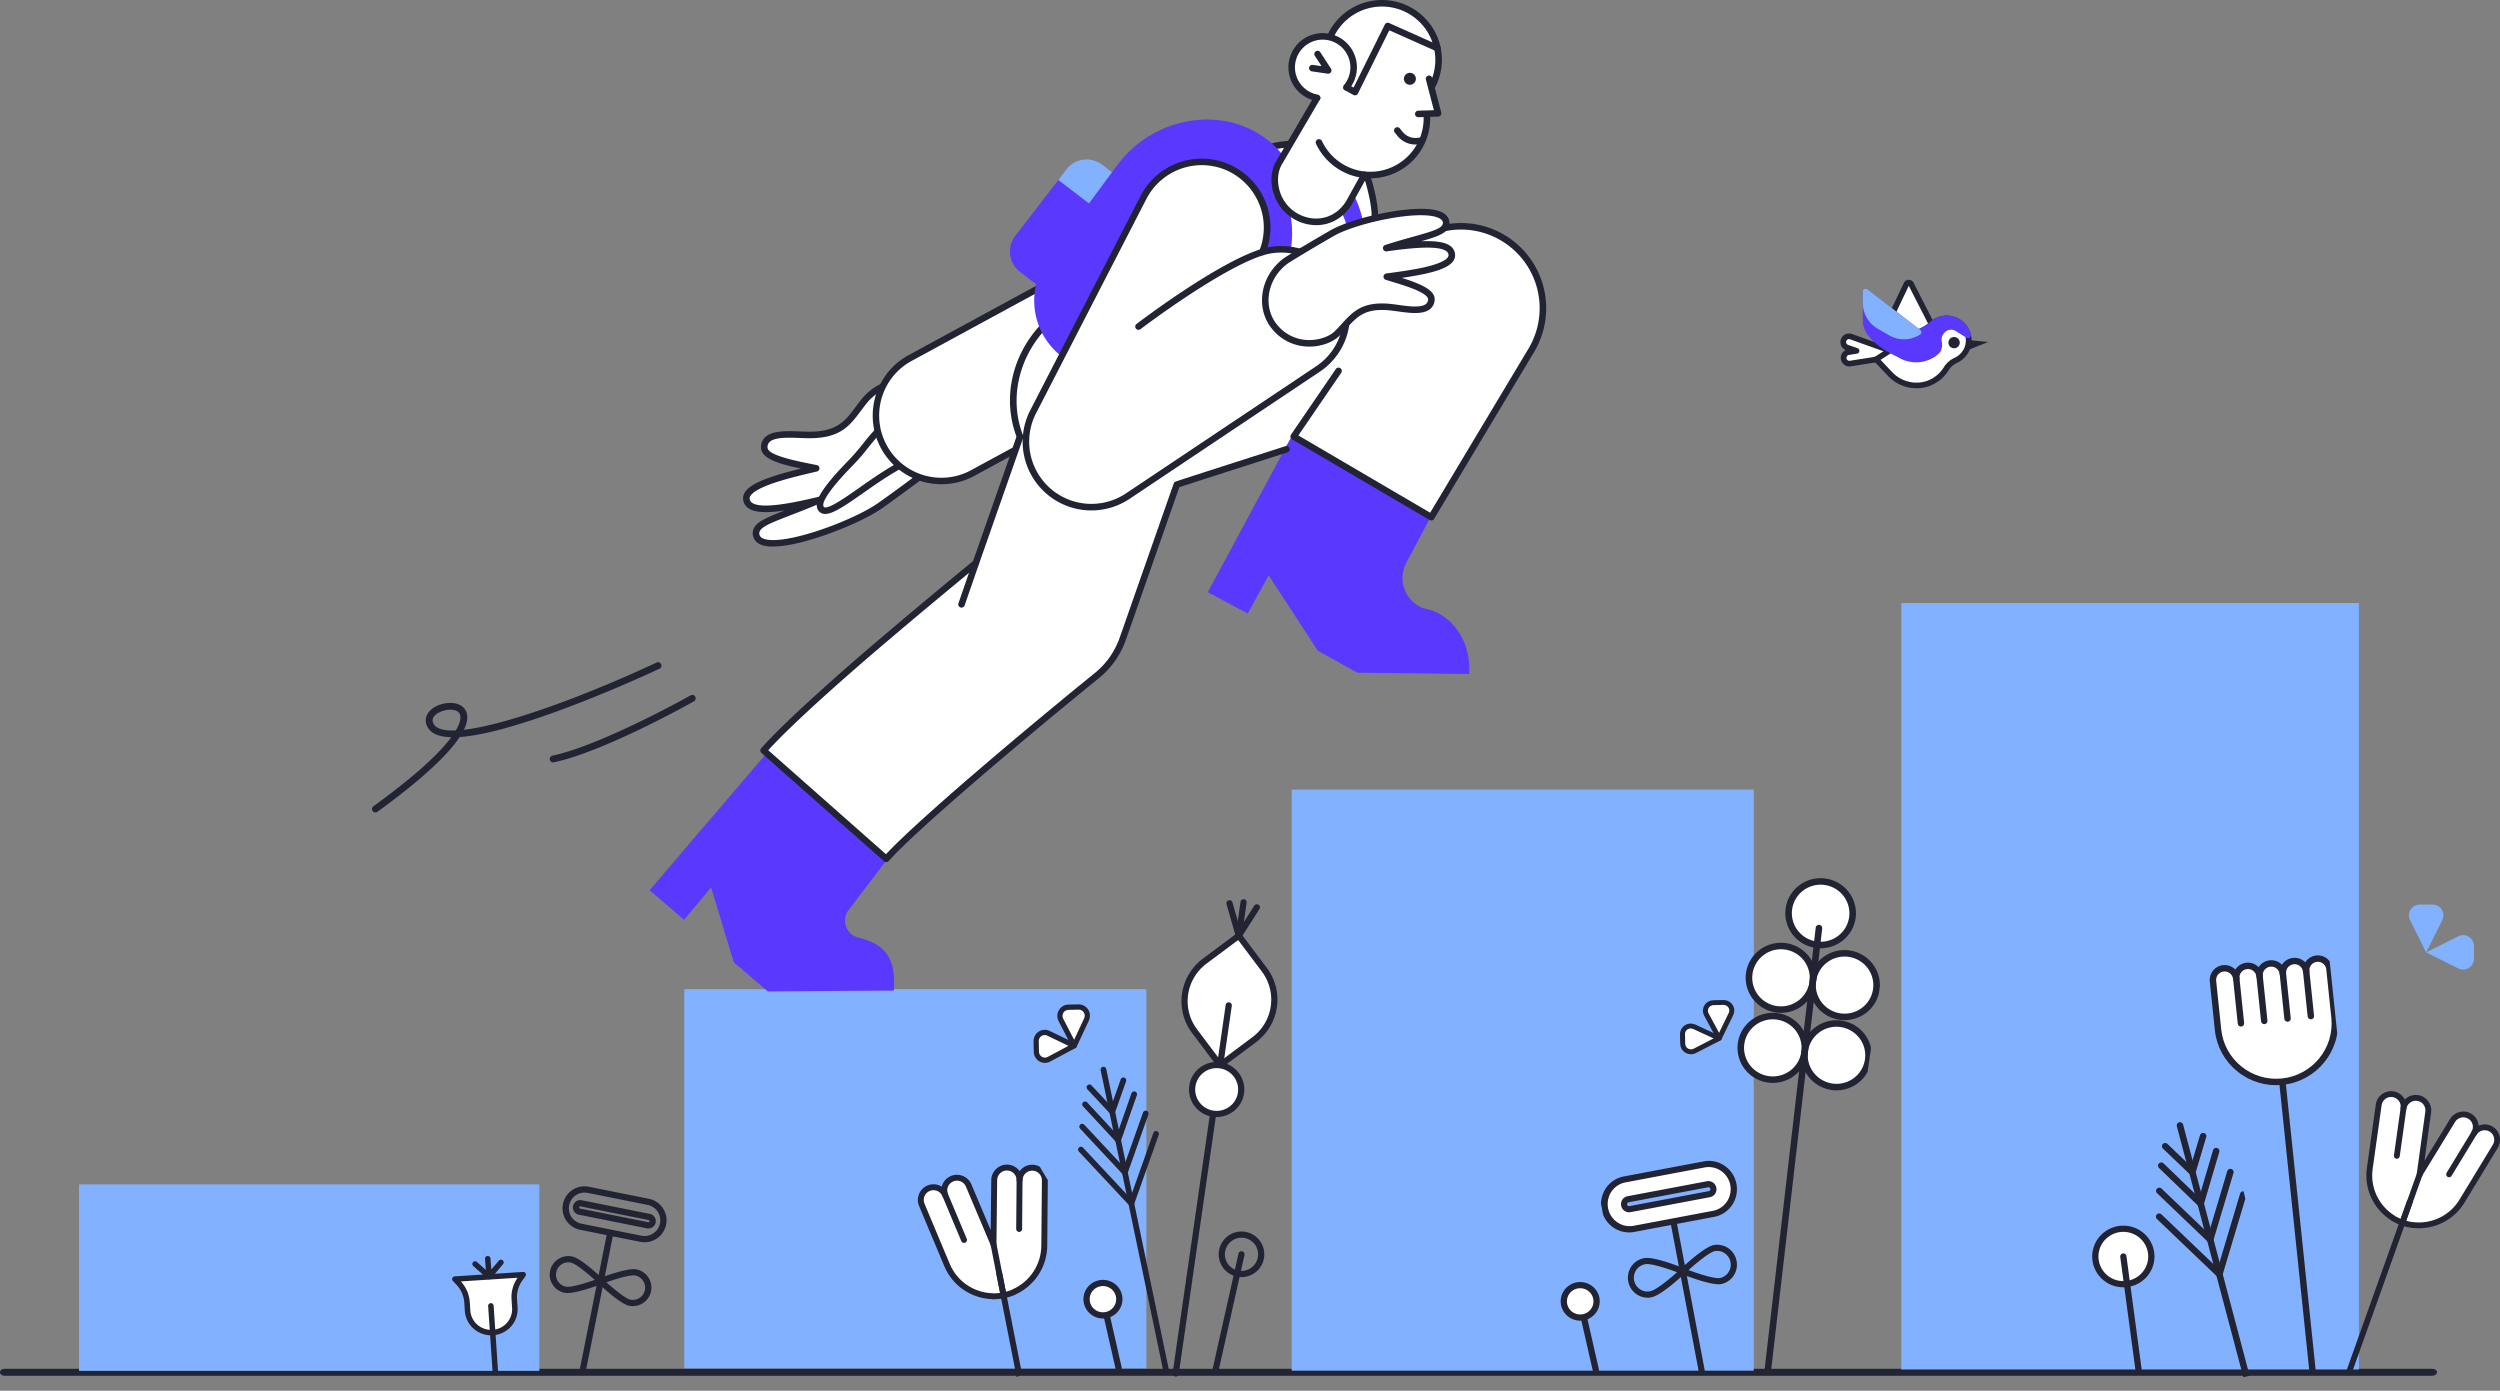 <?xml version="1.0" encoding="UTF-8" standalone="no"?>
<svg
   version="1.1"
   viewBox="0 0 1152.429 641.097"
   width="1152.429"
   height="641.097"
   id="svg2264"
   sodipodi:docname="pablita-stepping-up.svg"
   inkscape:version="1.1.1 (3bf5ae0d25, 2021-09-20)"
   xmlns:inkscape="http://www.inkscape.org/namespaces/inkscape"
   xmlns:sodipodi="http://sodipodi.sourceforge.net/DTD/sodipodi-0.dtd"
   xmlns="http://www.w3.org/2000/svg"
   xmlns:svg="http://www.w3.org/2000/svg">
  <rect x="0" y="0" width="1152.429" height="641.097" fill="#808080" stroke="none"/>
  <defs
     id="defs2268" />
  <sodipodi:namedview
     id="namedview2266"
     pagecolor="#ffffff"
     bordercolor="#999999"
     borderopacity="1"
     inkscape:pageshadow="0"
     inkscape:pageopacity="0"
     inkscape:pagecheckerboard="0"
     showgrid="false"
     inkscape:zoom="0.500625"
     inkscape:cx="327.59051"
     inkscape:cy="290.6367"
     inkscape:window-width="1920"
     inkscape:window-height="1009"
     inkscape:window-x="1912"
     inkscape:window-y="-8"
     inkscape:window-maximized="1"
     inkscape:current-layer="svg2264" />
  <!--ITEM 1-->
  <g
     id="g1561"
     transform="translate(-33.567,-77.017)">
    <defs
       id="defs1553">
      <clipPath
         id="clip-path-id-crop-item-1">
        <rect
           transform="scale(0.559,0.561)"
           x="0"
           y="0"
           width="213"
           height="175"
           id="rect1547" />
      </clipPath>
      <clipPath
         id="clip-path-id-viewbox-item-1">
        <rect
           x="0"
           y="0"
           width="119.6"
           height="224"
           id="rect1550" />
      </clipPath>
    </defs>
    <g
       clip-path="url(#clip-path-id-crop-item-1)"
       transform="matrix(1.789,0,0,1.781,349,533)"
       id="g1559">
      <g
         clip-path="url(#clip-path-id-viewbox-item-1)"
         id="g1557">
        <rect
           width="119.6"
           height="224"
           style="fill:#82b1ff"
           id="rect1555"
           x="0"
           y="0" />
      </g>
    </g>
  </g>
  <!--ITEM 2-->
  <g
     id="g1576"
     transform="translate(-33.567,-77.017)">
    <defs
       id="defs1566">
      <clipPath
         id="clip-path-id-viewbox-item-2">
        <rect
           x="0"
           y="0"
           width="887.4"
           height="14.1"
           id="rect1563" />
      </clipPath>
    </defs>
    <g
       transform="matrix(1.284,0,0,1.348,31,703)"
       id="g1574">
      <g
         clip-path="url(#clip-path-id-viewbox-item-2)"
         id="g1572">
        <g
           id="g1570">
          <path
             d="M 875.2,6.1 H 3.7 C 2.7,6.1 2,5.6 2,4.9 2,4.2 2.7,3.7 3.7,3.7 h 871.5 c 1,0 1.7,0.5 1.7,1.2 0,0.7 -0.9,1.2 -1.7,1.2 z"
             style="fill:#222433"
             id="path1568" />
        </g>
      </g>
    </g>
  </g>
  <!--ITEM 3-->
  <g
     id="g1592"
     transform="translate(-33.567,-77.017)">
    <defs
       id="defs1584">
      <clipPath
         id="clip-path-id-crop-item-3">
        <rect
           transform="scale(0.562,0.564)"
           x="0"
           y="0"
           width="212"
           height="86"
           id="rect1578" />
      </clipPath>
      <clipPath
         id="clip-path-id-viewbox-item-3">
        <rect
           x="0"
           y="0"
           width="119.6"
           height="224"
           id="rect1581" />
      </clipPath>
    </defs>
    <g
       clip-path="url(#clip-path-id-crop-item-3)"
       transform="matrix(1.781,0,0,1.772,70,623)"
       id="g1590">
      <g
         clip-path="url(#clip-path-id-viewbox-item-3)"
         id="g1588">
        <rect
           width="119.6"
           height="224"
           style="fill:#82b1ff"
           id="rect1586"
           x="0"
           y="0" />
      </g>
    </g>
  </g>
  <!--ITEM 4-->
  <g
     id="g1608"
     transform="translate(-33.567,-77.017)">
    <defs
       id="defs1600">
      <clipPath
         id="clip-path-id-crop-item-4">
        <rect
           transform="scale(0.562,0.564)"
           x="0"
           y="0"
           width="213"
           height="268"
           id="rect1594" />
      </clipPath>
      <clipPath
         id="clip-path-id-viewbox-item-4">
        <rect
           x="0"
           y="0"
           width="119.6"
           height="224"
           id="rect1597" />
      </clipPath>
    </defs>
    <g
       clip-path="url(#clip-path-id-crop-item-4)"
       transform="matrix(1.781,0,0,1.772,629,441)"
       id="g1606">
      <g
         clip-path="url(#clip-path-id-viewbox-item-4)"
         id="g1604">
        <rect
           width="119.6"
           height="224"
           style="fill:#82b1ff"
           id="rect1602"
           x="0"
           y="0" />
      </g>
    </g>
  </g>
  <!--ITEM 5-->
  <g
     id="g1624"
     transform="translate(-33.567,-77.017)">
    <defs
       id="defs1616">
      <clipPath
         id="clip-path-id-crop-item-5">
        <rect
           transform="scale(0.567,0.569)"
           x="0"
           y="0"
           width="211"
           height="353"
           id="rect1610" />
      </clipPath>
      <clipPath
         id="clip-path-id-viewbox-item-5">
        <rect
           x="0"
           y="0"
           width="119.6"
           height="224"
           id="rect1613" />
      </clipPath>
    </defs>
    <g
       clip-path="url(#clip-path-id-crop-item-5)"
       transform="matrix(1.764,0,0,1.759,910,355)"
       id="g1622">
      <g
         clip-path="url(#clip-path-id-viewbox-item-5)"
         id="g1620">
        <rect
           width="119.6"
           height="224"
           style="fill:#82b1ff"
           id="rect1618"
           x="0"
           y="0" />
      </g>
    </g>
  </g>
  <!--ITEM 6-->
  <g
     id="g1657"
     transform="translate(-33.567,-77.017)">
    <defs
       id="defs1629">
      <clipPath
         id="clip-path-id-viewbox-item-6">
        <rect
           x="0"
           y="0"
           width="138.875"
           height="455.761"
           id="rect1626" />
      </clipPath>
    </defs>
    <g
       transform="matrix(0.473,-0.049,0.049,0.471,551.931,497.024)"
       id="g1655">
      <g
         clip-path="url(#clip-path-id-viewbox-item-6)"
         id="g1653">
        <g
           id="g1651">
          <g
             id="g1635">
            <path
               d="m 112.112,137.529 -35.36,21.179 -21.179,-35.36 a 48.7,48.7 0 0 1 16.649,-66.83 l 0.132,-0.079 35.36,-21.179 21.179,35.36 a 48.7,48.7 0 0 1 -16.649,66.83 z"
               transform="translate(0.001)"
               style="fill:#ffffff"
               id="path1631" />
            <path
               d="M 76.752,161.708 A 3,3 0 0 1 74.179,160.25 L 53,124.89 A 51.7,51.7 0 0 1 70.676,53.947 l 0.134,-0.08 35.363,-21.181 a 3,3 0 0 1 4.114,1.032 l 21.179,35.361 a 51.7,51.7 0 0 1 -17.676,70.942 l -0.134,0.08 v 0 l -35.362,21.181 a 3.006,3.006 0 0 1 -1.542,0.426 z m 29.93,-122.333 -32.9,19.7 A 45.7,45.7 0 0 0 58.145,121.8 l 19.639,32.79 32.916,-19.713 a 45.7,45.7 0 0 0 15.621,-62.711 z m 5.43,98.154 z"
               transform="translate(0.001)"
               style="fill:#222433"
               id="path1633" />
          </g>
          <path
             d="M 3,455.761 A 3.032,3.032 0 0 1 2.268,455.67 3,3 0 0 1 0.088,452.03 L 88.146,100.946 a 3.001,3.001 0 0 1 5.821,1.46 L 5.91,453.489 A 3,3 0 0 1 3,455.761 Z"
             transform="translate(0.001)"
             style="fill:#222433"
             id="path1637" />
          <path
             d="m 107.716,38.262 a 3.032,3.032 0 0 1 -0.732,-0.091 3,3 0 0 1 -2.18,-3.64 l 7.988,-31.85 a 3,3 0 0 1 5.82,1.46 l -7.988,31.85 a 3,3 0 0 1 -2.908,2.271 z"
             transform="translate(0.001)"
             style="fill:#222433"
             id="path1639" />
          <path
             d="m 107.71,38.262 a 3,3 0 0 1 -2.95,-2.48 L 99.074,3.521 a 3,3 0 1 1 5.908,-1.042 l 5.686,32.262 a 3,3 0 0 1 -2.958,3.521 z"
             transform="translate(0.001)"
             style="fill:#222433"
             id="path1641" />
          <path
             d="m 107.712,38.261 a 3,3 0 0 1 -2.351,-4.862 L 125.724,7.671 a 3,3 0 0 1 4.7,3.724 l -20.358,25.728 a 2.992,2.992 0 0 1 -2.354,1.138 z"
             transform="translate(0.001)"
             style="fill:#222433"
             id="path1643" />
          <g
             id="g1649">
            <circle
               cx="70.964"
               cy="181.959"
               r="23.801"
               style="fill:#ffffff"
               id="circle1645" />
            <path
               d="m 70.963,208.76 a 26.8,26.8 0 1 1 26.8,-26.8 26.832,26.832 0 0 1 -26.8,26.8 z m 0,-47.6 a 20.8,20.8 0 1 0 20.8,20.8 20.824,20.824 0 0 0 -20.8,-20.802 z"
               transform="translate(0.001)"
               style="fill:#222433"
               id="path1647" />
          </g>
        </g>
      </g>
    </g>
  </g>
  <!--ITEM 7-->
  <g
     id="g1676"
     transform="translate(-33.567,-77.017)">
    <defs
       id="defs1662">
      <clipPath
         id="clip-path-id-viewbox-item-7">
        <rect
           x="0"
           y="0"
           width="105.972"
           height="180.943"
           id="rect1659" />
      </clipPath>
    </defs>
    <g
       transform="matrix(0.459,0.146,-0.146,0.458,297.363,618.322)"
       id="g1674">
      <g
         clip-path="url(#clip-path-id-viewbox-item-7)"
         id="g1672">
        <path
           d="m 66.777,180.943 a 3,3 0 0 1 -2.978,-2.669 l -14.9,-134 a 3,3 0 0 1 5.963,-0.663 l 14.9,134 a 3,3 0 0 1 -2.65,3.313 2.919,2.919 0 0 1 -0.335,0.019 z"
           fill="#222433"
           id="path1664" />
        <path
           d="M 21.01,48.587 A 21.062,21.062 0 0 1 4.626,14.357 20.927,20.927 0 0 1 18.765,6.587 L 77,0.129 A 21.065,21.065 0 0 1 100.237,18.765 21.1,21.1 0 0 1 81.6,42 v 0 L 23.365,48.456 A 21.46,21.46 0 0 1 21.01,48.587 Z M 79.34,6 A 15.082,15.082 0 0 0 77.66,6.094 L 19.424,12.551 A 15.06,15.06 0 0 0 22.7,42.492 L 80.936,36.034 A 15.059,15.059 0 0 0 88.713,9.31 14.923,14.923 0 0 0 79.34,6 Z m 1.929,33.017 z M 16.938,35.077 A 6.972,6.972 0 0 1 12.532,33.515 7.061,7.061 0 0 1 16.2,20.993 v 0 l 66.1,-7.331 a 7.05,7.05 0 0 1 7.786,6.254 7.071,7.071 0 0 1 -6.251,7.784 l -66.1,7.331 a 7.309,7.309 0 0 1 -0.797,0.046 z m -0.077,-8.121 a 1.087,1.087 0 0 0 -0.732,0.395 1.017,1.017 0 0 0 -0.221,0.765 1.084,1.084 0 0 0 0.394,0.732 1.006,1.006 0 0 0 0.767,0.222 l 66.1,-7.332 a 1.051,1.051 0 0 0 0.953,-1.161 1.084,1.084 0 0 0 -0.394,-0.73 1,1 0 0 0 -0.767,-0.222 z"
           fill="#222433"
           id="path1666" />
        <path
           d="m 88.881,103.688 c -4.052,0 -10.525,-1.817 -19.711,-5.526 -7.226,-2.919 -13.347,-5.9 -13.6,-6.023 A 3,3 0 0 1 55,87.105 C 57.271,85.278 77.433,69.229 86.15,68.261 a 17.867,17.867 0 0 1 19.713,15.75 17.865,17.865 0 0 1 -15.751,19.613 v 0 a 11.031,11.031 0 0 1 -1.231,0.064 z M 62.568,88.8 c 9.446,4.306 22.342,9.36 26.882,8.857 v 0 a 11.759,11.759 0 0 0 7.928,-4.4 A 11.609,11.609 0 0 0 99.9,84.678 11.853,11.853 0 0 0 86.812,74.224 C 82.3,74.726 70.824,82.511 62.568,88.8 Z"
           fill="#222433"
           id="path1668" />
        <path
           d="M 25.576,110.637 A 17.787,17.787 0 0 1 14.396,106.709 17.509,17.509 0 0 1 7.9,94.87 17.877,17.877 0 0 1 23.65,75.161 c 3.907,-0.435 10.762,1.352 20.942,5.462 7.227,2.919 13.348,5.9 13.605,6.023 a 3,3 0 0 1 0.565,5.034 c -2.27,1.827 -22.433,17.876 -31.15,18.844 v 0 a 18.373,18.373 0 0 1 -2.036,0.113 z M 24.994,81.09 a 6.285,6.285 0 0 0 -0.682,0.034 11.868,11.868 0 0 0 -10.448,13.091 11.545,11.545 0 0 0 4.283,7.812 11.884,11.884 0 0 0 8.8,2.534 v 0 c 4.516,-0.5 15.992,-8.287 24.246,-14.58 C 42.187,85.874 30.02,81.09 24.994,81.09 Z"
           fill="#222433"
           id="path1670" />
      </g>
    </g>
  </g>
  <!--ITEM 8-->
  <g
     id="g1694"
     transform="translate(-33.567,-77.017)">
    <defs
       id="defs1684">
      <clipPath
         id="clip-path-id-crop-item-8">
        <rect
           transform="scale(2.105,2.101)"
           x="0"
           y="0"
           width="21"
           height="65"
           id="rect1678" />
      </clipPath>
      <clipPath
         id="clip-path-id-viewbox-item-8">
        <rect
           x="0"
           y="0"
           width="44.2"
           height="166"
           id="rect1681" />
      </clipPath>
    </defs>
    <g
       clip-path="url(#clip-path-id-crop-item-8)"
       transform="matrix(-0.464,-0.104,-0.104,0.464,618.413,647.268)"
       id="g1692">
      <g
         clip-path="url(#clip-path-id-viewbox-item-8)"
         id="g1690">
        <path
           d="m 22.1,166 a 3,3 0 0 1 -3,-3 V 22.1 a 3,3 0 0 1 6,0 V 163 a 3,3 0 0 1 -3,3 z"
           fill="#222433"
           id="path1686" />
        <path
           d="M 22.1,44.2 A 22.1,22.1 0 1 1 44.2,22.1 22.125,22.125 0 0 1 22.1,44.2 Z M 22.1,6 A 16.1,16.1 0 1 0 38.2,22.1 16.118,16.118 0 0 0 22.1,6 Z"
           fill="#222433"
           id="path1688" />
      </g>
    </g>
  </g>
  <!--ITEM 9-->
  <g
     id="g1719"
     transform="translate(-33.567,-77.017)">
    <defs
       id="defs1699">
      <clipPath
         id="clip-path-id-viewbox-item-9">
        <rect
           x="0"
           y="0"
           width="86.356"
           height="328.724"
           id="rect1696" />
      </clipPath>
    </defs>
    <g
       transform="matrix(-0.427,0.105,0.105,0.428,559.191,564.561)"
       id="g1717">
      <g
         clip-path="url(#clip-path-id-viewbox-item-9)"
         id="g1715">
        <g
           id="g1713">
          <path
             d="m 51.875,328.723 a 3,3 0 0 1 -3,-2.894 L 37.451,3.106 a 3.002,3.002 0 0 1 6,-0.212 l 11.424,322.722 a 3,3 0 0 1 -2.892,3.105 z"
             transform="translate(0,0.002)"
             style="fill:#222433"
             id="path1701" />
          <g
             id="g1711">
            <path
               d="M 42.021,50.98 A 3,3 0 0 1 39.516,49.63 L 20.336,20.5 a 3,3 0 1 1 5.012,-3.3 L 41.817,42.214 56.5,16.053 a 3,3 0 1 1 5.232,2.936 L 44.639,49.448 a 3,3 0 0 1 -2.511,1.53 z"
               transform="translate(0,0.002)"
               style="fill:#222433"
               id="path1703" />
            <path
               d="M 43.069,81.176 A 3,3 0 0 1 40.557,79.814 L 12.842,37.319 a 3,3 0 1 1 5.026,-3.277 l 25,38.331 22.293,-40.051 A 3,3 0 1 1 70.4,35.24 l -24.712,44.4 a 3,3 0 0 1 -2.516,1.539 z"
               transform="translate(0,0.002)"
               style="fill:#222433"
               id="path1705" />
            <path
               d="m 44.328,115.671 a 3,3 0 0 1 -2.505,-1.35 L 5.869,59.727 a 3,3 0 0 1 5.01,-3.3 l 33.245,50.479 29.6,-52.733 a 3,3 0 1 1 5.232,2.936 l -32.01,57.03 a 3,3 0 0 1 -2.509,1.53 z"
               transform="translate(0,0.002)"
               style="fill:#222433"
               id="path1707" />
            <path
               d="m 45.482,148.908 a 3,3 0 0 1 -2.5,-1.349 L 0.5,83.1 A 3,3 0 1 1 5.51,79.8 L 45.284,140.147 80.74,77.1 a 3.001,3.001 0 0 1 5.231,2.942 L 48.1,147.379 a 3,3 0 0 1 -2.51,1.527 c -0.037,0.002 -0.072,0.002 -0.108,0.002 z"
               transform="translate(0,0.002)"
               style="fill:#222433"
               id="path1709" />
          </g>
        </g>
      </g>
    </g>
  </g>
  <!--ITEM 10-->
  <g
     id="g1754"
     transform="translate(-33.567,-77.017)">
    <defs
       id="defs1724">
      <clipPath
         id="clip-path-id-viewbox-item-10">
        <rect
           x="0"
           y="0"
           width="158.232"
           height="293.149"
           id="rect1721" />
      </clipPath>
    </defs>
    <g
       transform="matrix(0.449,0,0,0.447,1115,580)"
       id="g1752">
      <g
         clip-path="url(#clip-path-id-viewbox-item-10)"
         id="g1750">
        <g
           id="g1748">
          <g
             id="g1730">
            <path
               d="m 149.068,39.169 c -6.06,-3.672 -13.95,-1.735 -17.621,4.326 -0.003,0.005 -0.006,0.01 -0.009,0.015 3.673,-6.075 1.725,-13.977 -4.35,-17.65 -6.075,-3.673 -13.977,-1.725 -17.65,4.35 l -33.82,55.57 8.83,-64.45 C 85.315,14.292 80.312,7.884 73.274,7.017 66.396,6.17 60.087,10.933 59.018,17.78 60.088,10.77 55.273,4.22 48.263,3.15 c -7.01,-1.07 -13.56,3.745 -14.63,10.755 -0.016,0.105 -0.031,0.21 -0.044,0.315 l -1.19,8.47 -8,57.15 c -2.833,20.208 6.492,40.191 23.8,51 l -0.09,0.13 v 0 c 6.23,3.716 13.132,6.17 20.31,7.22 v 0 -0.16 c 20.237,2.538 40.073,-7.069 50.63,-24.52 l 29.87,-49.37 4.43,-7.32 c 3.694,-6.047 1.787,-13.943 -4.259,-17.637 -0.008,-0.005 -0.015,-0.01 -0.022,-0.014 z"
               style="fill:#ffffff"
               id="path1726" />
            <path
               d="m 74.838,141.431 c -1.922,0 -3.854,-0.102 -5.791,-0.309 -0.345,0.075 -0.705,0.088 -1.063,0.035 -7.606,-1.112 -14.81,-3.673 -21.413,-7.611 -0.309,-0.185 -0.58,-0.421 -0.801,-0.696 C 28.015,121.309 18.478,100.452 21.427,79.423 L 30.666,13.454 C 31.984,4.818 40.079,-1.131 48.715,0.183 53.93,0.979 58.166,4.248 60.413,8.615 63.742,5.236 68.548,3.414 73.64,4.039 c 8.669,1.067 14.853,8.988 13.785,17.657 l -6.88,50.216 26.329,-43.262 c 4.518,-7.473 14.283,-9.879 21.765,-5.358 4.519,2.732 7.187,7.377 7.594,12.276 0.775,-0.327 1.581,-0.594 2.413,-0.798 4.107,-1.009 8.36,-0.357 11.976,1.834 0.009,0.006 0.019,0.011 0.028,0.017 0.003,0.002 0.011,0.007 0.014,0.009 l -10e-4,10e-4 c 7.456,4.617 9.778,14.333 5.245,21.753 l -34.293,56.679 c -9.971,16.482 -27.827,26.367 -46.777,26.368 z m -6.42,-6.402 c 0.124,0 0.249,0.008 0.373,0.023 19.038,2.387 37.759,-6.678 47.69,-23.096 l 34.301,-56.69 c 2.832,-4.636 1.368,-10.699 -3.257,-13.524 l 1.543,-2.573 -1.554,2.566 c -2.246,-1.36 -4.886,-1.766 -7.437,-1.139 -2.545,0.625 -4.696,2.202 -6.056,4.441 -0.005,0.008 -0.01,0.017 -0.015,0.025 -0.856,1.416 -2.697,1.872 -4.115,1.018 -1.305,-0.786 -1.798,-2.409 -1.202,-3.77 0.052,-0.12 0.113,-0.237 0.183,-0.353 2.811,-4.65 1.315,-10.72 -3.335,-13.531 -4.651,-2.811 -10.72,-1.315 -13.531,3.335 L 78.181,87.339 c -0.739,1.214 -2.228,1.745 -3.567,1.267 -1.339,-0.476 -2.16,-1.826 -1.968,-3.234 l 8.83,-64.45 c 0.316,-2.568 -0.398,-5.146 -2.015,-7.217 -1.617,-2.071 -3.945,-3.39 -6.553,-3.711 -5.3,-0.657 -10.101,2.97 -10.925,8.249 -0.255,1.635 -1.788,2.755 -3.422,2.502 C 56.926,20.493 55.803,18.963 56.053,17.328 56.872,11.964 53.174,6.934 47.81,6.116 42.448,5.295 37.417,8.994 36.598,14.359 l -1.229,8.75 -8,57.149 c -2.666,19.013 6.134,37.87 22.418,48.04 0.254,0.159 0.481,0.353 0.674,0.575 5.422,3.104 11.282,5.188 17.445,6.204 0.168,-0.033 0.339,-0.048 0.512,-0.048 z"
               style="fill:#222433"
               id="path1728" />
          </g>
          <g
             id="g1734">
            <path
               d="m 105.835,88.82 c -0.529,0 -1.064,-0.14 -1.55,-0.434 -1.417,-0.858 -1.872,-2.702 -1.014,-4.12 l 26.13,-43.19 c 0.858,-1.417 2.702,-1.871 4.12,-1.014 1.417,0.858 1.872,2.702 1.014,4.12 l -26.13,43.19 c -0.564,0.932 -1.555,1.448 -2.57,1.448 z"
               style="fill:#222433"
               id="path1732" />
          </g>
          <g
             id="g1738">
            <path
               d="m 3,293.15 c -0.333,0 -0.673,-0.056 -1.005,-0.174 -1.561,-0.555 -2.377,-2.27 -1.822,-3.832 l 62.538,-175.95 c 0.555,-1.561 2.271,-2.377 3.831,-1.822 1.561,0.555 2.377,2.27 1.822,3.832 L 5.827,291.154 C 5.39,292.383 4.234,293.15 3,293.15 Z"
               style="fill:#222433"
               id="path1736" />
          </g>
          <g
             id="g1742">
            <path
               d="m 52.202,69.75 c -0.138,0 -0.278,-0.01 -0.419,-0.029 -1.641,-0.229 -2.785,-1.746 -2.556,-3.387 l 6.99,-49.99 c 0.229,-1.641 1.741,-2.782 3.387,-2.556 1.641,0.229 2.785,1.746 2.556,3.387 l -6.99,49.99 c -0.211,1.5 -1.496,2.585 -2.968,2.585 z"
               style="fill:#222433"
               id="path1740" />
          </g>
          <g
             id="g1746">
            <path
               d="m 57.948,138.56 c -0.333,0 -0.673,-0.056 -1.005,-0.174 -1.561,-0.555 -2.376,-2.271 -1.822,-3.832 l 17.7,-49.78 c 0.555,-1.561 2.271,-2.377 3.832,-1.822 1.561,0.555 2.377,2.271 1.822,3.832 l -17.7,49.78 c -0.437,1.229 -1.593,1.996 -2.827,1.996 z"
               style="fill:#222433"
               id="path1744" />
          </g>
        </g>
      </g>
    </g>
  </g>
  <!--ITEM 11-->
  <g
     id="g1775"
     transform="translate(-33.567,-77.017)">
    <defs
       id="defs1759">
      <clipPath
         id="clip-path-id-viewbox-item-11">
        <rect
           x="0"
           y="0"
           width="37.4"
           height="88.3"
           id="rect1756" />
      </clipPath>
    </defs>
    <g
       transform="matrix(0.481,0,0,0.476,533,667)"
       id="g1773">
      <g
         clip-path="url(#clip-path-id-viewbox-item-11)"
         id="g1771">
        <g
           id="g1769">
          <path
             d="M 33.7,88.3 A 3,3 0 0 1 30.776,85.958 L 19.223,34.674 a 3,3 0 1 1 5.854,-1.318 L 36.626,84.641 A 3,3 0 0 1 33.7,88.3 Z"
             style="fill:#222433"
             id="path1761" />
          <g
             id="g1767">
            <circle
               cx="18.7"
               cy="18.7"
               r="15.7"
               style="fill:#ffffff"
               id="circle1763" />
            <path
               d="M 18.7,37.4 A 18.7,18.7 0 1 1 37.4,18.7 18.721,18.721 0 0 1 18.7,37.4 Z M 18.7,6 A 12.7,12.7 0 1 0 31.4,18.7 12.715,12.715 0 0 0 18.7,6 Z"
               style="fill:#222433"
               id="path1765" />
          </g>
        </g>
      </g>
    </g>
  </g>
  <!--ITEM 12-->
  <g
     id="g1817"
     transform="translate(-33.567,-77.017)">
    <defs
       id="defs1783">
      <clipPath
         id="clip-path-id-crop-item-12">
        <rect
           transform="scale(2.024,2.032)"
           x="0"
           y="0"
           width="56"
           height="192"
           id="rect1777" />
      </clipPath>
      <clipPath
         id="clip-path-id-viewbox-item-12">
        <rect
           x="0"
           y="0"
           width="115.38"
           height="540.58"
           id="rect1780" />
      </clipPath>
    </defs>
    <g
       clip-path="url(#clip-path-id-crop-item-12)"
       transform="matrix(0.491,-0.051,0.051,0.489,1051.497,522.628)"
       id="g1815">
      <g
         clip-path="url(#clip-path-id-viewbox-item-12)"
         id="g1813">
        <g
           id="g1811">
          <g
             id="g1789">
            <path
               d="M 101.47,3 V 3 C 95.434,2.994 90.536,7.884 90.53,13.92 c 0,0.003 0,0.007 0,0.01 C 90.53,7.894 85.636,3 79.6,3 79.597,3 79.593,3 79.59,3 V 3 C 73.554,3 68.66,7.894 68.66,13.93 68.66,7.894 63.766,3 57.73,3 57.727,3 57.723,3 57.72,3 V 3 C 51.684,2.994 46.786,7.884 46.78,13.92 c 0,0.003 0,0.007 0,0.01 C 46.78,7.901 41.899,3.011 35.87,3 v 0 c -6.036,-0.039 -10.961,4.823 -11,10.86 0,0.023 0,0.047 0,0.07 C 24.87,7.894 19.976,3 13.94,3 V 3 C 7.904,2.995 3.006,7.884 3,13.92 c 0,0.003 0,0.007 0,0.01 V 59.7 c -0.005,30.199 24.471,54.684 54.67,54.69 0.007,0 0.013,0 0.02,0 v 0 c 30.204,0 54.69,-24.486 54.69,-54.69 v 0 -45.77 C 112.38,7.902 107.499,3.011 101.47,3 Z"
               style="fill:#ffffff"
               id="path1785" />
            <path
               d="M 57.69,117.39 C 42.263,117.387 27.779,111.385 16.887,100.489 5.994,89.592 -0.003,75.107 0,59.7 V 13.93 C 0.007,6.241 6.255,0 13.93,0 c 0.004,0 0.009,0 0.013,0 4.428,0 8.382,2.079 10.934,5.312 C 27.45,2.047 31.449,-0.02 35.889,0 40.295,0.008 44.232,2.083 46.78,5.306 49.334,2.074 53.284,0 57.71,0 c 0.004,0 0.009,0 0.013,0 4.43,0 8.383,2.075 10.937,5.304 C 71.213,2.075 75.164,0 79.59,0 84.023,0 87.976,2.076 90.531,5.305 93.084,2.074 97.035,0 101.46,0 c 0.005,0 0.01,0 0.016,0 7.667,0.014 13.905,6.263 13.905,13.93 V 59.7 C 115.38,91.511 89.5,117.39 57.69,117.39 Z M 13.933,6 C 9.561,6 6.004,9.552 6,13.923 V 59.7 c -0.002,13.805 5.371,26.784 15.13,36.546 9.759,9.763 22.736,15.141 36.54,15.144 28.521,0 51.71,-23.188 51.71,-51.69 V 13.93 c 0,-4.365 -3.551,-7.922 -7.916,-7.93 -0.001,0 -0.003,0 -0.004,0 -4.37,0 -7.926,3.552 -7.93,7.923 0,0 0,10e-4 0,10e-4 0,0.001 0,0.004 0,0.006 0,1.657 -1.343,3 -3,3 -1.634,0 -2.963,-1.307 -2.999,-2.932 0,-10e-4 0,-0.003 0,-0.005 v 0 c 0,-10e-4 0,-0.002 0,-0.004 0,0 0,0 0,-0.001 0,-0.003 0,-0.005 0,-0.008 0,-0.001 0,-0.002 0,-0.004 0,-0.002 0,-0.003 0,-0.005 0,0 0,-10e-4 0,-0.002 0,-0.007 0,-0.015 0,-0.022 0,-0.006 0,-0.011 0,-0.017 C 87.53,9.558 83.973,6 79.6,6 c -4.383,0 -7.94,3.558 -7.94,7.93 0,1.657 -1.343,3 -3,3 -1.657,0 -3,-1.343 -3,-3 C 65.66,9.557 62.103,6 57.73,6 c -0.002,0 -0.005,0 -0.007,0 -4.382,0 -7.939,3.552 -7.943,7.923 0,0 0,10e-4 0,10e-4 0,0.001 0,0.004 0,0.006 0,1.657 -1.343,3 -3,3 -1.636,0 -2.966,-1.309 -2.999,-2.937 0,-10e-4 0,-0.002 0,-0.004 0,-0.001 0,-0.003 0,-0.003 0,-0.001 0,-0.001 0,-0.002 0,-0.004 0,-0.008 0,-0.013 0,0 0,-10e-4 0,-0.002 0,-0.002 0,-0.005 0,-0.008 0,-10e-4 0,-0.002 0,-0.003 0,-0.004 0,-0.007 0,-0.011 0,-0.006 0,-0.011 0,-0.017 0,-4.365 -3.551,-7.922 -7.916,-7.93 -0.017,0 -0.035,0 -0.052,0 -4.363,0 -7.915,3.523 -7.943,7.879 0,0 0,0.001 0,0.002 0,0.016 0,0.032 0,0.048 0,1.657 -1.343,3 -3,3 -1.642,0 -2.976,-1.32 -3,-2.957 v 0 c 0,-10e-4 0,-0.003 0,-0.004 0,-10e-4 0,-0.003 0,-0.005 0,-0.002 0,-0.004 0,-0.005 0,0 0,-10e-4 0,-10e-4 0,-0.002 0,-0.005 0,-0.008 0,-10e-4 0,-0.002 0,-0.004 0,0 0,-10e-4 0,-0.002 0,-0.004 0,-0.009 0,-0.013 C 21.87,9.557 18.313,6 13.94,6 13.938,6 13.935,6 13.933,6 Z"
               style="fill:#222433"
               id="path1787" />
          </g>
          <g
             id="g1793">
            <path
               d="m 57.72,540.58 c -1.657,0 -3,-1.343 -3,-3 V 116.15 c 0,-1.657 1.343,-3 3,-3 1.657,0 3,1.343 3,3 v 421.43 c 0,1.657 -1.343,3 -3,3 z"
               style="fill:#222433"
               id="path1791" />
          </g>
          <g
             id="g1797">
            <path
               d="m 90.53,59.06 c -1.657,0 -3,-1.343 -3,-3 v -43 c 0,-1.657 1.343,-3 3,-3 1.657,0 3,1.343 3,3 v 43 c 0,1.657 -1.343,3 -3,3 z"
               style="fill:#222433"
               id="path1795" />
          </g>
          <g
             id="g1801">
            <path
               d="m 68.65,59.06 c -1.657,0 -3,-1.343 -3,-3 v -43 c 0,-1.657 1.343,-3 3,-3 1.657,0 3,1.343 3,3 v 43 c 0,1.657 -1.343,3 -3,3 z"
               style="fill:#222433"
               id="path1799" />
          </g>
          <g
             id="g1805">
            <path
               d="m 46.78,59.06 c -1.657,0 -3,-1.343 -3,-3 v -43 c 0,-1.657 1.343,-3 3,-3 1.657,0 3,1.343 3,3 v 43 c 0,1.657 -1.343,3 -3,3 z"
               style="fill:#222433"
               id="path1803" />
          </g>
          <g
             id="g1809">
            <path
               d="m 24.9,59.06 c -1.657,0 -3,-1.343 -3,-3 v -43 c 0,-1.657 1.343,-3 3,-3 1.657,0 3,1.343 3,3 v 43 c 0,1.657 -1.343,3 -3,3 z"
               style="fill:#222433"
               id="path1807" />
          </g>
        </g>
      </g>
    </g>
  </g>
  <!--ITEM 13-->
  <g
     id="g1865"
     transform="translate(-33.567,-77.017)">
    <defs
       id="defs1825">
      <clipPath
         id="clip-path-id-crop-item-13">
        <rect
           transform="scale(1.983,2.001)"
           x="0"
           y="0"
           width="62"
           height="230"
           id="rect1819" />
      </clipPath>
      <clipPath
         id="clip-path-id-viewbox-item-13">
        <rect
           x="0"
           y="0"
           width="124.9"
           height="480.3"
           id="rect1822" />
      </clipPath>
    </defs>
    <g
       clip-path="url(#clip-path-id-crop-item-13)"
       transform="matrix(0.499,0.071,-0.071,0.495,845.282,477.752)"
       id="g1863">
      <g
         clip-path="url(#clip-path-id-viewbox-item-13)"
         id="g1861">
        <g
           id="g1859">
          <g
             id="g1831">
            <circle
               cx="59.8"
               cy="32.3"
               r="29.3"
               style="fill:#ffffff"
               id="circle1827" />
            <path
               d="M 59.8,64.6 A 32.3,32.3 0 1 1 92.1,32.3 32.337,32.337 0 0 1 59.8,64.6 Z M 59.8,6 A 26.3,26.3 0 1 0 86.1,32.3 26.33,26.33 0 0 0 59.8,6 Z"
               style="fill:#222433"
               id="path1829" />
          </g>
          <g
             id="g1837">
            <circle
               cx="90.8"
               cy="94.8"
               r="29.3"
               style="fill:#ffffff"
               id="circle1833" />
            <path
               d="m 90.8,127.1 a 32.3,32.3 0 1 1 32.3,-32.3 32.336,32.336 0 0 1 -32.3,32.3 z m 0,-58.6 A 26.3,26.3 0 1 0 117.1,94.8 26.33,26.33 0 0 0 90.8,68.5 Z"
               style="fill:#222433"
               id="path1835" />
          </g>
          <g
             id="g1843">
            <circle
               cx="32.3"
               cy="96.4"
               r="29.3"
               style="fill:#ffffff"
               id="circle1839" />
            <path
               d="M 32.3,128.7 A 32.3,32.3 0 1 1 64.6,96.4 32.337,32.337 0 0 1 32.3,128.7 Z m 0,-58.6 A 26.3,26.3 0 1 0 58.6,96.4 26.33,26.33 0 0 0 32.3,70.1 Z"
               style="fill:#222433"
               id="path1841" />
          </g>
          <g
             id="g1849">
            <circle
               cx="92.6"
               cy="159.9"
               r="29.3"
               style="fill:#ffffff"
               id="circle1845" />
            <path
               d="m 92.6,192.2 a 32.3,32.3 0 1 1 32.3,-32.3 32.336,32.336 0 0 1 -32.3,32.3 z m 0,-58.6 a 26.3,26.3 0 1 0 26.3,26.3 26.33,26.33 0 0 0 -26.3,-26.3 z"
               style="fill:#222433"
               id="path1847" />
          </g>
          <g
             id="g1855">
            <circle
               cx="34.001"
               cy="161.4"
               r="29.3"
               style="fill:#ffffff"
               id="circle1851" />
            <path
               d="M 34,193.7 A 32.3,32.3 0 1 1 66.3,161.4 32.337,32.337 0 0 1 34,193.7 Z m 0,-58.6 A 26.3,26.3 0 1 0 60.3,161.4 26.33,26.33 0 0 0 34,135.1 Z"
               style="fill:#222433"
               id="path1853" />
          </g>
          <path
             d="m 71.9,480.3 a 3,3 0 0 1 -3,-2.919 L 57.206,46.165 a 3.001,3.001 0 0 1 6,-0.164 L 74.9,477.219 a 3,3 0 0 1 -2.918,3.08 z"
             style="fill:#222433"
             id="path1857" />
        </g>
      </g>
    </g>
  </g>
  <!--ITEM 14-->
  <g
     id="g1892"
     transform="translate(-33.567,-77.017)">
    <defs
       id="defs1870">
      <clipPath
         id="clip-path-id-viewbox-item-14">
        <rect
           x="0"
           y="0"
           width="80.401"
           height="131.202"
           id="rect1867" />
      </clipPath>
    </defs>
    <g
       transform="matrix(0.423,0,0,0.419,242,656)"
       id="g1890">
      <g
         clip-path="url(#clip-path-id-viewbox-item-14)"
         id="g1888">
        <g
           id="g1886">
          <g
             id="g1876">
            <path
               d="M 16.8,60.1 16.2,51 A 34.42,34.42 0 0 0 7,29.7 L 3,25.4 77.4,20.5 74,25.3 a 34.363,34.363 0 0 0 -6.3,22.4 l 0.6,9.1 A 25.75,25.75 0 0 1 44.31,84.2 H 44.3 A 25.794,25.794 0 0 1 16.808,60.224 Z"
               transform="translate(0,0.002)"
               style="fill:#ffffff"
               id="path1872" />
            <path
               d="M 42.5,87.262 A 28.8,28.8 0 0 1 13.815,60.428 l -0.009,-0.131 -0.6,-9.1 a 31.5,31.5 0 0 0 -8.4,-19.448 l -4,-4.306 a 3,3 0 0 1 2,-5.037 l 74.4,-4.9 a 3,3 0 0 1 2.646,4.728 l -3.4,4.8 a 31.441,31.441 0 0 0 -5.756,20.452 l 0.6,9.117 A 28.751,28.751 0 0 1 44.536,87.19 h -0.032 v 0 Q 43.5,87.262 42.5,87.262 Z M 19.793,59.9 v 0.064 a 22.793,22.793 0 0 0 24.279,21.245 h 0.04 v 0 A 22.751,22.751 0 0 0 65.307,57 l -0.6,-9.1 A 37.431,37.431 0 0 1 71.312,23.911 L 9.494,27.979 a 37.513,37.513 0 0 1 9.7,22.829 z"
               transform="translate(0,0.002)"
               style="fill:#222433"
               id="path1874" />
          </g>
          <path
             d="m 47.1,131.2 a 3,3 0 0 1 -2.991,-2.8 l -4.9,-73.3 a 3,3 0 1 1 5.986,-0.4 l 4.9,73.3 a 3,3 0 0 1 -2.793,3.193 C 47.231,131.2 47.164,131.2 47.1,131.2 Z"
             transform="translate(0,0.002)"
             style="fill:#222433"
             id="path1878" />
          <g
             id="g1884">
            <path
               d="m 40.2,25.51 a 2.987,2.987 0 0 1 -2.008,-0.773 l -15.2,-13.71 A 3,3 0 1 1 27.01,6.572 l 15.2,13.71 A 3,3 0 0 1 40.2,25.51 Z"
               transform="translate(0,0.002)"
               style="fill:#222433"
               id="path1880" />
            <path
               d="m 40.2,25.51 a 3,3 0 0 1 -2.992,-2.785 l -1.4,-19.51 a 3,3 0 1 1 5.984,-0.43 l 0.87,12.118 8.238,-9.83 a 3.001,3.001 0 0 1 4.6,3.854 l -13,15.51 a 3,3 0 0 1 -2.3,1.073 z"
               transform="translate(0,0.002)"
               style="fill:#222433"
               id="path1882" />
          </g>
        </g>
      </g>
    </g>
  </g>
  <!--ITEM 15-->
  <g
     id="g1917"
     transform="translate(-33.567,-77.017)">
    <defs
       id="defs1897">
      <clipPath
         id="clip-path-id-viewbox-item-15">
        <rect
           x="0"
           y="0"
           width="134.409"
           height="202.706"
           id="rect1894" />
      </clipPath>
    </defs>
    <g
       transform="matrix(0.461,-0.087,0.088,0.465,769.647,621.673)"
       id="g1915">
      <g
         clip-path="url(#clip-path-id-viewbox-item-15)"
         id="g1913">
        <g
           id="g1911">
          <path
             d="m 66.7,202.706 a 3,3 0 0 1 -3,-3 v -146.9 a 3,3 0 0 1 6,0 v 146.9 a 3,3 0 0 1 -3,3 z"
             style="fill:#222433"
             id="path1899" />
          <g
             id="g1905">
            <path
               d="M 106.4,52.006 H 27 a 24.505,24.505 0 0 1 0,-49 h 79.4 a 24.505,24.505 0 1 1 1,49 z M 27,22.606 a 4.9,4.9 0 0 0 0,9.8 h 79.4 a 4.9,4.9 0 0 0 0,-9.8 z"
               style="fill:#ffffff"
               id="path1901" />
            <path
               d="M 106.4,55.006 H 27 a 27.5,27.5 0 0 1 -0.068,-55 H 106.4 a 27.532,27.532 0 0 1 28,26.933 27.545,27.545 0 0 1 -26.933,28.066 z M 106.951,6 c -0.16,0 -0.32,0 -0.482,0 H 27 a 21.506,21.506 0 0 0 0.066,43 H 107.4 A 21.506,21.506 0 0 0 106.951,6 Z M 106.4,35.406 H 27 a 7.9,7.9 0 0 1 0,-15.8 h 79.4 a 7.9,7.9 0 0 1 0,15.8 z M 27,25.606 a 1.9,1.9 0 0 0 0,3.8 h 79.4 a 1.9,1.9 0 0 0 0,-3.8 z"
               style="fill:#222433"
               id="path1903" />
          </g>
          <path
             d="m 101.4,120.606 c -9.594,0 -33.6,-15.05 -36.307,-16.766 A 3,3 0 0 1 65.086,98.777 C 67.8,97.05 91.8,81.906 101.4,81.906 a 19.353,19.353 0 0 1 0.069,38.7 z m -29,-19.308 c 9.873,5.932 23.785,13.277 28.964,13.308 a 13.354,13.354 0 0 0 -0.034,-26.7 c -5.091,0 -19.03,7.41 -28.924,13.394 z"
             style="fill:#222433"
             id="path1907" />
          <path
             d="m 31.1,120.706 c -0.033,0 -0.066,0 -0.1,0 a 19.406,19.406 0 0 1 0.965,-38.8 c 9.532,0 33.541,15.143 36.247,16.87 a 3,3 0 0 1 -0.007,5.063 C 65.5,105.556 41.5,120.606 31.9,120.606 h -0.03 a 2.963,2.963 0 0 1 -0.77,0.1 z m 0.5,-32.8 a 13.4,13.4 0 0 0 -0.777,26.787 5.879,5.879 0 0 1 1.079,-0.084 c 5.153,0 19.1,-7.363 29,-13.308 C 51.009,95.32 37.057,87.909 31.902,87.909 31.8,87.9 31.7,87.9 31.6,87.9 Z"
             style="fill:#222433"
             id="path1909" />
        </g>
      </g>
    </g>
  </g>
  <!--ITEM 16-->
  <g
     id="g1945"
     transform="translate(-33.567,-77.017)">
    <defs
       id="defs1925">
      <clipPath
         id="clip-path-id-crop-item-16">
        <rect
           transform="scale(2.008,2.017)"
           x="0"
           y="0"
           width="42"
           height="121"
           id="rect1919" />
      </clipPath>
      <clipPath
         id="clip-path-id-viewbox-item-16">
        <rect
           x="0"
           y="0"
           width="86.356"
           height="328.724"
           id="rect1922" />
      </clipPath>
    </defs>
    <g
       clip-path="url(#clip-path-id-crop-item-16)"
       transform="matrix(0.486,-0.11,0.11,0.484,1018.478,598.789)"
       id="g1943">
      <g
         clip-path="url(#clip-path-id-viewbox-item-16)"
         id="g1941">
        <g
           id="g1939">
          <path
             d="m 51.875,328.723 a 3,3 0 0 1 -3,-2.894 L 37.451,3.106 a 3.002,3.002 0 0 1 6,-0.212 l 11.424,322.722 a 3,3 0 0 1 -2.892,3.105 z"
             transform="translate(0,0.002)"
             style="fill:#222433"
             id="path1927" />
          <g
             id="g1937">
            <path
               d="M 42.021,50.98 A 3,3 0 0 1 39.516,49.63 L 20.336,20.5 a 3,3 0 1 1 5.012,-3.3 L 41.817,42.214 56.5,16.053 a 3,3 0 1 1 5.232,2.936 L 44.639,49.448 a 3,3 0 0 1 -2.511,1.53 z"
               transform="translate(0,0.002)"
               style="fill:#222433"
               id="path1929" />
            <path
               d="M 43.069,81.176 A 3,3 0 0 1 40.557,79.814 L 12.842,37.319 a 3,3 0 1 1 5.026,-3.277 l 25,38.331 22.293,-40.051 A 3,3 0 1 1 70.4,35.24 l -24.712,44.4 a 3,3 0 0 1 -2.516,1.539 z"
               transform="translate(0,0.002)"
               style="fill:#222433"
               id="path1931" />
            <path
               d="m 44.328,115.671 a 3,3 0 0 1 -2.505,-1.35 L 5.869,59.727 a 3,3 0 0 1 5.01,-3.3 l 33.245,50.479 29.6,-52.733 a 3,3 0 1 1 5.232,2.936 l -32.01,57.03 a 3,3 0 0 1 -2.509,1.53 z"
               transform="translate(0,0.002)"
               style="fill:#222433"
               id="path1933" />
            <path
               d="m 45.482,148.908 a 3,3 0 0 1 -2.5,-1.349 L 0.5,83.1 A 3,3 0 1 1 5.51,79.8 L 45.284,140.147 80.74,77.1 a 3.001,3.001 0 0 1 5.231,2.942 L 48.1,147.379 a 3,3 0 0 1 -2.51,1.527 c -0.037,0.002 -0.072,0.002 -0.108,0.002 z"
               transform="translate(0,0.002)"
               style="fill:#222433"
               id="path1935" />
          </g>
        </g>
      </g>
    </g>
  </g>
  <!--ITEM 17-->
  <g
     id="g1971"
     transform="translate(-33.567,-77.017)">
    <defs
       id="defs1953">
      <clipPath
         id="clip-path-id-crop-item-17">
        <rect
           transform="scale(2.077,2.097)"
           x="0"
           y="0"
           width="29"
           height="68"
           id="rect1947" />
      </clipPath>
      <clipPath
         id="clip-path-id-viewbox-item-17">
        <rect
           x="0"
           y="0"
           width="62.32"
           height="253.745"
           id="rect1950" />
      </clipPath>
    </defs>
    <g
       clip-path="url(#clip-path-id-crop-item-17)"
       transform="matrix(0.481,0,0,0.477,998,642)"
       id="g1969">
      <g
         clip-path="url(#clip-path-id-viewbox-item-17)"
         id="g1967">
        <g
           id="g1965">
          <g
             id="g1959">
            <ellipse
               cx="29.86"
               cy="29.811"
               rx="26.86"
               ry="26.811"
               style="fill:#ffffff"
               id="ellipse1955" />
            <path
               d="M 29.86,59.622 C 13.395,59.622 0,46.249 0,29.811 0,13.373 13.395,0 29.86,0 46.325,0 59.72,13.373 59.72,29.811 59.72,46.249 46.325,59.622 29.86,59.622 Z M 29.86,6 C 16.704,6 6,16.681 6,29.811 6,42.941 16.704,53.622 29.86,53.622 43.016,53.622 53.72,42.94 53.72,29.811 53.72,16.682 43.016,6 29.86,6 Z"
               style="fill:#222433"
               id="path1957" />
          </g>
          <g
             id="g1963">
            <path
               d="m 59.316,253.745 c -1.48,0 -2.769,-1.096 -2.97,-2.604 L 26.886,30.207 c -0.219,-1.642 0.935,-3.151 2.577,-3.37 1.64,-0.222 3.151,0.935 3.37,2.577 l 29.46,220.934 c 0.219,1.642 -0.935,3.151 -2.577,3.37 -0.134,0.018 -0.267,0.027 -0.4,0.027 z"
               style="fill:#222433"
               id="path1961" />
          </g>
        </g>
      </g>
    </g>
  </g>
  <!--ITEM 18-->
  <g
     id="g2009"
     transform="translate(-33.567,-77.017)">
    <defs
       id="defs1979">
      <clipPath
         id="clip-path-id-crop-item-18">
        <rect
           transform="scale(2.198,2.204)"
           x="0"
           y="0"
           width="71"
           height="97"
           id="rect1973" />
      </clipPath>
      <clipPath
         id="clip-path-id-viewbox-item-18">
        <rect
           x="0"
           y="0"
           width="158.232"
           height="293.149"
           id="rect1976" />
      </clipPath>
    </defs>
    <g
       clip-path="url(#clip-path-id-crop-item-18)"
       transform="matrix(0.391,-0.233,0.232,0.39,442.071,634.739)"
       id="g2007">
      <g
         clip-path="url(#clip-path-id-viewbox-item-18)"
         id="g2005">
        <g
           id="g2003">
          <g
             id="g1985">
            <path
               d="m 149.068,39.169 c -6.06,-3.672 -13.95,-1.735 -17.621,4.326 -0.003,0.005 -0.006,0.01 -0.009,0.015 3.673,-6.075 1.725,-13.977 -4.35,-17.65 -6.075,-3.673 -13.977,-1.725 -17.65,4.35 l -33.82,55.57 8.83,-64.45 C 85.315,14.292 80.312,7.884 73.274,7.017 66.396,6.17 60.087,10.933 59.018,17.78 60.088,10.77 55.273,4.22 48.263,3.15 c -7.01,-1.07 -13.56,3.745 -14.63,10.755 -0.016,0.105 -0.031,0.21 -0.044,0.315 l -1.19,8.47 -8,57.15 c -2.833,20.208 6.492,40.191 23.8,51 l -0.09,0.13 v 0 c 6.23,3.716 13.132,6.17 20.31,7.22 v 0 -0.16 c 20.237,2.538 40.073,-7.069 50.63,-24.52 l 29.87,-49.37 4.43,-7.32 c 3.694,-6.047 1.787,-13.943 -4.259,-17.637 -0.008,-0.005 -0.015,-0.01 -0.022,-0.014 z"
               style="fill:#ffffff"
               id="path1981" />
            <path
               d="m 74.838,141.431 c -1.922,0 -3.854,-0.102 -5.791,-0.309 -0.345,0.075 -0.705,0.088 -1.063,0.035 -7.606,-1.112 -14.81,-3.673 -21.413,-7.611 -0.309,-0.185 -0.58,-0.421 -0.801,-0.696 C 28.015,121.309 18.478,100.452 21.427,79.423 L 30.666,13.454 C 31.984,4.818 40.079,-1.131 48.715,0.183 53.93,0.979 58.166,4.248 60.413,8.615 63.742,5.236 68.548,3.414 73.64,4.039 c 8.669,1.067 14.853,8.988 13.785,17.657 l -6.88,50.216 26.329,-43.262 c 4.518,-7.473 14.283,-9.879 21.765,-5.358 4.519,2.732 7.187,7.377 7.594,12.276 0.775,-0.327 1.581,-0.594 2.413,-0.798 4.107,-1.009 8.36,-0.357 11.976,1.834 0.009,0.006 0.019,0.011 0.028,0.017 0.003,0.002 0.011,0.007 0.014,0.009 l -10e-4,10e-4 c 7.456,4.617 9.778,14.333 5.245,21.753 l -34.293,56.679 c -9.971,16.482 -27.827,26.367 -46.777,26.368 z m -6.42,-6.402 c 0.124,0 0.249,0.008 0.373,0.023 19.038,2.387 37.759,-6.678 47.69,-23.096 l 34.301,-56.69 c 2.832,-4.636 1.368,-10.699 -3.257,-13.524 l 1.543,-2.573 -1.554,2.566 c -2.246,-1.36 -4.886,-1.766 -7.437,-1.139 -2.545,0.625 -4.696,2.202 -6.056,4.441 -0.005,0.008 -0.01,0.017 -0.015,0.025 -0.856,1.416 -2.697,1.872 -4.115,1.018 -1.305,-0.786 -1.798,-2.409 -1.202,-3.77 0.052,-0.12 0.113,-0.237 0.183,-0.353 2.811,-4.65 1.315,-10.72 -3.335,-13.531 -4.651,-2.811 -10.72,-1.315 -13.531,3.335 L 78.181,87.339 c -0.739,1.214 -2.228,1.745 -3.567,1.267 -1.339,-0.476 -2.16,-1.826 -1.968,-3.234 l 8.83,-64.45 c 0.316,-2.568 -0.398,-5.146 -2.015,-7.217 -1.617,-2.071 -3.945,-3.39 -6.553,-3.711 -5.3,-0.657 -10.101,2.97 -10.925,8.249 -0.255,1.635 -1.788,2.755 -3.422,2.502 C 56.926,20.493 55.803,18.963 56.053,17.328 56.872,11.964 53.174,6.934 47.81,6.116 42.448,5.295 37.417,8.994 36.598,14.359 l -1.229,8.75 -8,57.149 c -2.666,19.013 6.134,37.87 22.418,48.04 0.254,0.159 0.481,0.353 0.674,0.575 5.422,3.104 11.282,5.188 17.445,6.204 0.168,-0.033 0.339,-0.048 0.512,-0.048 z"
               style="fill:#222433"
               id="path1983" />
          </g>
          <g
             id="g1989">
            <path
               d="m 105.835,88.82 c -0.529,0 -1.064,-0.14 -1.55,-0.434 -1.417,-0.858 -1.872,-2.702 -1.014,-4.12 l 26.13,-43.19 c 0.858,-1.417 2.702,-1.871 4.12,-1.014 1.417,0.858 1.872,2.702 1.014,4.12 l -26.13,43.19 c -0.564,0.932 -1.555,1.448 -2.57,1.448 z"
               style="fill:#222433"
               id="path1987" />
          </g>
          <g
             id="g1993">
            <path
               d="m 3,293.15 c -0.333,0 -0.673,-0.056 -1.005,-0.174 -1.561,-0.555 -2.377,-2.27 -1.822,-3.832 l 62.538,-175.95 c 0.555,-1.561 2.271,-2.377 3.831,-1.822 1.561,0.555 2.377,2.27 1.822,3.832 L 5.827,291.154 C 5.39,292.383 4.234,293.15 3,293.15 Z"
               style="fill:#222433"
               id="path1991" />
          </g>
          <g
             id="g1997">
            <path
               d="m 52.202,69.75 c -0.138,0 -0.278,-0.01 -0.419,-0.029 -1.641,-0.229 -2.785,-1.746 -2.556,-3.387 l 6.99,-49.99 c 0.229,-1.641 1.741,-2.782 3.387,-2.556 1.641,0.229 2.785,1.746 2.556,3.387 l -6.99,49.99 c -0.211,1.5 -1.496,2.585 -2.968,2.585 z"
               style="fill:#222433"
               id="path1995" />
          </g>
          <g
             id="g2001">
            <path
               d="m 57.948,138.56 c -0.333,0 -0.673,-0.056 -1.005,-0.174 -1.561,-0.555 -2.376,-2.271 -1.822,-3.832 l 17.7,-49.78 c 0.555,-1.561 2.271,-2.377 3.832,-1.822 1.561,0.555 2.377,2.271 1.822,3.832 l -17.7,49.78 c -0.437,1.229 -1.593,1.996 -2.827,1.996 z"
               style="fill:#222433"
               id="path1999" />
          </g>
        </g>
      </g>
    </g>
  </g>
  <!--ITEM 19-->
  <g
     id="g2030"
     transform="translate(-33.567,-77.017)">
    <defs
       id="defs2014">
      <clipPath
         id="clip-path-id-viewbox-item-19">
        <rect
           x="0"
           y="0"
           width="37.4"
           height="88.3"
           id="rect2011" />
      </clipPath>
    </defs>
    <g
       transform="matrix(0.481,0,0,0.476,753,668)"
       id="g2028">
      <g
         clip-path="url(#clip-path-id-viewbox-item-19)"
         id="g2026">
        <g
           id="g2024">
          <path
             d="M 33.7,88.3 A 3,3 0 0 1 30.776,85.958 L 19.223,34.674 a 3,3 0 1 1 5.854,-1.318 L 36.626,84.641 A 3,3 0 0 1 33.7,88.3 Z"
             style="fill:#222433"
             id="path2016" />
          <g
             id="g2022">
            <circle
               cx="18.7"
               cy="18.7"
               r="15.7"
               style="fill:#ffffff"
               id="circle2018" />
            <path
               d="M 18.7,37.4 A 18.7,18.7 0 1 1 37.4,18.7 18.721,18.721 0 0 1 18.7,37.4 Z M 18.7,6 A 12.7,12.7 0 1 0 31.4,18.7 12.715,12.715 0 0 0 18.7,6 Z"
               style="fill:#222433"
               id="path2020" />
          </g>
        </g>
      </g>
    </g>
  </g>
  <!--ITEM 20-->
  <g
     id="g2069"
     transform="translate(-33.567,-77.017)">
    <defs
       id="defs2035">
      <clipPath
         id="clip-path-id-viewbox-item-20">
        <rect
           x="0"
           y="0"
           width="156.119"
           height="115.26"
           id="rect2032" />
      </clipPath>
    </defs>
    <g
       transform="matrix(-0.436,0,0,0.434,950,206)"
       id="g2067">
      <g
         clip-path="url(#clip-path-id-viewbox-item-20)"
         id="g2065">
        <g
           id="g2063">
          <g
             id="g2041">
            <path
               d="M 74.177,57.173 C 73.41,57.261 59.031,53.642 56.753,52.947 L 81.411,4.479 A 2.705,2.705 0 0 1 83.822,3 h 0.037 a 2.7,2.7 0 0 1 2.407,1.546 L 98.8,30.967 c 0.025,0.054 0.049,0.108 0.071,0.162 1.992,5.021 1.7,10.618 0.228,16.1 -0.336,0.171 -16.659,8.993 -24.922,9.944 z"
               style="fill:#ffffff"
               id="path2037" />
            <path
               d="m 74.365,60.161 c -2.469,0 -18.337,-4.3 -18.488,-4.345 a 3,3 0 0 1 -1.8,-4.23 L 78.737,3.118 a 5.706,5.706 0 0 1 10.24,0.141 l 12.535,26.423 c 0.049,0.1 0.093,0.205 0.136,0.308 2.056,5.186 2.169,11.237 0.349,18.015 a 3,3 0 0 1 -1.537,1.9 l -0.092,0.049 c -4.079,2.165 -18,9.3 -25.848,10.2 v 0 a 1.354,1.354 0 0 1 -0.155,0.007 z M 74.177,57.173 Z M 73.841,54.192 Z M 74.35,54.184 Z M 61.1,51.018 c 4.48,1.16 11.443,2.859 13.044,3.135 5.245,-0.727 14.753,-4.978 22.37,-8.955 1.151,-4.981 1.007,-9.337 -0.432,-12.963 L 83.814,6.373 Z"
               style="fill:#222433"
               id="path2039" />
          </g>
          <g
             id="g2047">
            <path
               d="m 103.287,75.349 41.613,-15 a 6.158,6.158 0 0 1 7.9,7.7 v 0 a 6.379,6.379 0 0 1 -3.8,3.9 l -10,3.5 8.5,1.4 a 6.124,6.124 0 1 1 -1.9,12.1 l -27.328,-4.325"
               style="fill:#ffffff"
               id="path2043" />
            <path
               d="m 146.575,92.026 a 9.269,9.269 0 0 1 -1.443,-0.113 L 117.8,87.587 a 3,3 0 0 1 0.937,-5.926 l 27.327,4.325 a 3.194,3.194 0 0 0 2.69,-0.835 3,3 0 0 0 0.8,-3.132 3.122,3.122 0 0 0 -2.535,-2.207 l -8.513,-1.4 a 3,3 0 0 1 -0.5,-5.791 l 9.944,-3.481 a 3.392,3.392 0 0 0 2,-2.036 3.036,3.036 0 0 0 -0.792,-3.186 3.089,3.089 0 0 0 -3.259,-0.738 L 104.3,78.171 a 3,3 0 1 1 -2.035,-5.644 l 41.614,-15 A 9.157,9.157 0 0 1 155.646,69 a 9.358,9.358 0 0 1 -5.246,5.62 9.133,9.133 0 0 1 4.9,5.629 9.027,9.027 0 0 1 -2.433,9.28 9.206,9.206 0 0 1 -6.292,2.497 z"
               style="fill:#222433"
               id="path2045" />
          </g>
          <polygon
             points="0,66.049 23.1,75.349 23.6,63.749 "
             style="fill:#222433"
             id="polygon2049" />
          <g
             id="g2055">
            <path
               d="m 34.1,85.549 a 23.509,23.509 0 0 1 10.3,9.2 v 0 a 36.847,36.847 0 0 0 10.5,11 c 15.1,10.6 35.8,7.9 48.5,-5.5 l 14.9,-15.8 -44.7,-28.8 a 46.528,46.528 0 0 1 -14.4,-8.8 23.337,23.337 0 0 0 -36.2,28.1 23.679,23.679 0 0 0 11.1,10.6 z"
               style="fill:#ffffff"
               id="path2051" />
            <path
               d="M 75.627,115.212 A 38.948,38.948 0 0 1 53.177,108.205 39.606,39.606 0 0 1 41.854,96.334 20.493,20.493 0 0 0 32.887,88.293 L 32.854,88.278 A 26.651,26.651 0 0 1 20.354,76.355 26.329,26.329 0 0 1 61.19,44.6 a 43.632,43.632 0 0 0 13.469,8.238 3.032,3.032 0 0 1 0.566,0.285 l 44.7,28.8 a 3,3 0 0 1 0.557,4.58 l -14.9,15.8 a 41.339,41.339 0 0 1 -29.955,12.909 z m -40.3,-32.4 a 26.456,26.456 0 0 1 11.617,10.347 33.7,33.7 0 0 0 9.648,10.112 c 13.64,9.577 32.815,7.38 44.631,-5.085 L 113.642,85.017 72.238,58.34 A 49.679,49.679 0 0 1 57.214,49.1 20.337,20.337 0 0 0 25.662,73.565 20.669,20.669 0 0 0 35.33,82.812 Z"
               style="fill:#222433"
               id="path2053" />
          </g>
          <circle
             cx="35.9"
             cy="66.749"
             r="6"
             style="fill:#222433"
             id="circle2057" />
          <path
             d="M 53.358,79.517 A 13.3,13.3 0 0 1 51,77.249 c -0.055,-0.074 -0.107,-0.15 -0.155,-0.228 a 15.48,15.48 0 0 1 -1.976,-11.312 9.928,9.928 0 0 0 -1.072,-7.1 c -0.16,-0.224 -0.3,-0.447 -0.442,-0.671 -0.081,-0.129 -0.158,-0.26 -0.255,-0.389 -0.048,-0.063 -0.094,-0.129 -0.136,-0.2 A 9.276,9.276 0 0 0 34.192,54.39 l -11.5,7.2 a 3,3 0 0 1 -4.518,-3.2 25.733,25.733 0 0 1 10.047,-15.257 26.189,26.189 0 0 1 32.992,1.492 41.674,41.674 0 0 0 11.9,7.608 l 54.451,-42.156 a 3,3 0 0 1 4.837,2.372 v 32.4 c 0,0.066 0,0.131 -0.007,0.2 -1.358,20.7 -33.2,35.272 -36.568,36.755 A 36.487,36.487 0 0 1 76.064,87.652 35.69,35.69 0 0 1 53.358,79.517 Z"
             style="fill:#5a38fd"
             id="path2059" />
          <path
             d="m 71.875,58.17 a 3,3 0 0 1 -0.21,-4.9 l 55.9,-43.2 a 3,3 0 0 1 4.835,2.374 v 12.3 a 31.547,31.547 0 0 1 -15.591,27.092 l -12.19,7.095 A 30.993,30.993 0 0 1 88.9,63.223 31.4,31.4 0 0 1 71.875,58.17 Z"
             style="fill:#82b1ff"
             id="path2061" />
        </g>
      </g>
    </g>
  </g>
  <!--ITEM 21-->
  <g
     id="g2090"
     transform="translate(-33.567,-77.017)">
    <defs
       id="defs2074">
      <clipPath
         id="clip-path-id-viewbox-item-21">
        <rect
           x="0"
           y="0"
           width="59.624"
           height="59.622"
           id="rect2071" />
      </clipPath>
    </defs>
    <g
       transform="matrix(0.503,0,0,0.503,1144,494)"
       id="g2088">
      <g
         clip-path="url(#clip-path-id-viewbox-item-21)"
         id="g2086">
        <g
           id="g2084">
          <g
             id="g2078">
            <path
               d="m 9.864,0 h 11.91 c 5.44,-0.001 9.851,4.408 9.852,9.848 0,1.532 -0.357,3.043 -1.042,4.412 L 15.814,43.81 1.045,14.26 C -1.391,9.396 0.578,3.478 5.442,1.042 6.815,0.355 8.329,-0.002 9.864,0 Z"
               style="fill:#82b1ff"
               id="path2076" />
          </g>
          <g
             id="g2082">
            <path
               d="m 59.624,37.85 v 11.91 c 0.007,5.44 -4.398,9.856 -9.838,9.862 -1.535,0.002 -3.05,-0.355 -4.422,-1.042 L 15.814,43.81 45.364,29.03 c 4.873,-2.43 10.794,-0.449 13.224,4.424 0.681,1.365 1.036,2.87 1.036,4.396 z"
               style="fill:#82b1ff"
               id="path2080" />
          </g>
        </g>
      </g>
    </g>
  </g>
  <!--ITEM 22-->
  <g
     id="g2195"
     transform="translate(-33.567,-77.017)">
    <defs
       id="defs2095">
      <clipPath
         id="clip-path-id-viewbox-item-22">
        <rect
           x="0"
           y="0"
           width="821.753"
           height="908.613"
           id="rect2092" />
      </clipPath>
    </defs>
    <g
       transform="matrix(0.503,0,0,0.503,333,77)"
       id="g2193">
      <g
         clip-path="url(#clip-path-id-viewbox-item-22)"
         id="g2191">
        <g
           id="g2189">
          <g
             id="g2101">
            <path
               d="m 247.16,437.253 c -11.768,8.763 -25.745,19.079 -35.86,26.16 -25.5,18 -107.3,48.1 -113.4,27.7 -3.7,-12.4 19.2,-16 58.2,-33 -37.1,9 -65,12.9 -67.3,-0.2 -2.3,-13.1 35.3,-22 63.9,-28.7 -20.1,-4.1 -47.4,-8.7 -47.6,-19 -0.2,-14.9 23.4,-11.9 39.1,-11.6 34.9,0.8 39.5,-15.6 53.8,-32.5 a 47.211,47.211 0 0 1 15.632,-11.752"
               style="fill:#ffffff"
               id="path2097" />
            <path
               d="m 113.031,500.9 a 31.4,31.4 0 0 1 -10.078,-1.378 c -5.227,-1.806 -7.2,-5.1 -7.927,-7.546 -2.494,-8.357 4.845,-12.968 7.257,-14.484 4.932,-3.1 12.376,-6.072 21.743,-9.69 -17.159,2.611 -27.386,1.944 -33.135,-1.819 a 11.022,11.022 0 0 1 -5.046,-7.548 c -2.3,-13.083 20.623,-20.993 52.957,-28.974 -19.1,-4 -36.5,-8.806 -36.7,-19.186 a 12.421,12.421 0 0 1 3.673,-9.455 c 6.541,-6.381 20.288,-5.859 32.41,-5.4 2.1,0.08 4.149,0.158 6.074,0.195 27.184,0.624 34.777,-9.551 44.413,-22.432 2.183,-2.918 4.441,-5.935 7.039,-9.006 a 50.431,50.431 0 0 1 16.618,-12.517 3,3 0 0 1 2.608,5.4 44.4,44.4 0 0 0 -14.644,10.985 c -2.484,2.936 -4.686,5.88 -6.816,8.728 -10.249,13.7 -19.142,25.531 -49.344,24.836 -1.949,-0.037 -4.032,-0.116 -6.176,-0.2 -10.382,-0.395 -23.295,-0.885 -27.992,3.7 a 6.474,6.474 0 0 0 -1.864,5.061 c 0.137,7.068 25.321,12.113 40.368,15.127 1.644,0.33 3.26,0.653 4.832,0.974 a 3,3 0 0 1 0.085,5.86 c -13.589,3.184 -30.5,7.145 -43.181,11.843 -17,6.3 -18.854,11.109 -18.449,13.418 a 5.1,5.1 0 0 0 2.421,3.565 c 9.087,5.943 39.288,-0.442 61.217,-5.762 a 3,3 0 0 1 1.906,5.666 c -10.754,4.687 -20.1,8.29 -28.354,11.468 -20.846,8.032 -29.986,11.84 -28.17,17.924 0.177,0.6 0.72,2.411 4.138,3.593 18.943,6.547 81.69,-16.674 104.657,-32.886 8.176,-5.724 19.883,-14.264 35.8,-26.115 a 3,3 0 1 1 3.584,4.812 c -15.962,11.886 -27.716,20.46 -35.931,26.211 -19.154,13.52 -72.275,35.032 -99.993,35.032 z"
               style="fill:#222433"
               id="path2099" />
          </g>
          <g
             id="g2107">
            <path
               d="m 209.26,395.3 c -8.179,8.362 -15.184,19 -24.36,28.309 -19.6,20 -30.4,34.5 -28.5,40.9 4.2,14.6 39.081,-19.577 72.581,-37.677"
               style="fill:#ffffff"
               id="path2103" />
            <path
               d="m 160.957,471.045 a 8.331,8.331 0 0 1 -2.805,-0.454 7.336,7.336 0 0 1 -4.635,-5.249 c -1.481,-4.987 0.5,-14.5 29.24,-43.829 a 194.476,194.476 0 0 0 12.806,-14.844 c 3.865,-4.8 7.516,-9.337 11.552,-13.463 a 3.002,3.002 0 0 1 4.29,4.2 c -3.833,3.918 -7.4,8.344 -11.168,13.03 a 198.989,198.989 0 0 1 -13.2,15.287 c -27.03,27.583 -28.418,35.722 -27.759,37.94 0.309,1.075 0.691,1.21 0.874,1.275 4.346,1.535 19.144,-8.846 32.2,-18 10.83,-7.593 23.1,-16.2 35.2,-22.736 a 3,3 0 0 1 2.852,5.279 c -11.792,6.371 -23.915,14.87 -34.61,22.369 -16.982,11.902 -27.772,19.195 -34.837,19.195 z"
               style="fill:#222433"
               id="path2105" />
          </g>
          <g
             id="g2121">
            <g
               id="g2113">
              <path
                 d="m 360.287,262.1 -121.436,65.994 a 60.001,60.001 0 1 0 57.3,105.437 l 39.241,-21.324 39,-110.851 z"
                 style="fill:#ffffff"
                 id="path2109" />
              <path
                 d="M 267.553,443.824 A 63.008,63.008 0 0 1 237.419,325.458 l 121.436,-65.991 a 3,3 0 0 1 4.256,1.622 l 14.1,39.252 a 3,3 0 0 1 0.007,2.01 l -39,110.852 a 3,3 0 0 1 -1.4,1.64 l -39.241,21.324 a 63.093,63.093 0 0 1 -30.024,7.657 z M 358.647,266.409 240.284,330.73 a 57.002,57.002 0 1 0 54.432,100.17 l 38.226,-20.773 38.265,-108.756 z"
                 style="fill:#222433"
                 id="path2111" />
            </g>
            <g
               id="g2119">
              <path
                 d="m 561.391,138.356 c 10,-7 31.243,-6.24 39,-7 l 56,28 c 2,3 10,31 8,43 l -103,43 z"
                 style="fill:#ffffff"
                 id="path2115" />
              <path
                 d="m 561.391,248.356 a 3,3 0 0 1 -3,-3 v -107 a 3,3 0 0 1 1.279,-2.458 c 8.688,-6.081 24.165,-6.746 34.406,-7.187 2.431,-0.1 4.529,-0.2 6.022,-0.341 a 3.015,3.015 0 0 1 1.635,0.3 l 56,28 a 3,3 0 0 1 1.154,1.02 c 2.63,3.944 10.537,32.711 8.463,45.157 a 3,3 0 0 1 -1.8,2.275 l -103,43 a 3,3 0 0 1 -1.159,0.234 z m 3,-108.349 v 100.845 l 97.235,-40.593 c 0.916,-11.189 -5.242,-33.856 -7.427,-38.645 l -54.392,-27.2 c -1.52,0.118 -3.377,0.2 -5.473,0.288 -8.467,0.368 -22.32,0.963 -29.943,5.305 z"
                 style="fill:#222433"
                 id="path2117" />
            </g>
          </g>
          <path
             d="M 814.2,260.812 A 74.981,74.981 0 0 0 728.355,209.8 l -65.964,9.555 -92,95 -40.152,55.209 -124.37,-98.158 a 106.615,106.615 0 0 0 -15.213,6.091 c -47.308,23.317 -69.051,77.03 -51.116,122.868 L 299,516.012 c -19,15.6 -50.6,41.7 -83.5,69.7 -19.5,16.5 -39.4,33.8 -57.3,50 -22.5,20.3 -41.9,38.8 -53.7,52.1 l 112.4,99.3 c 26.8,-30.2 132.6,-119 193.1,-168 a 75.607,75.607 0 0 0 23.6,-33.5 l 49.552,-141.436 c 0.686,-0.416 100.566,-32.405 100.566,-32.405 l -2.6,-2.055 1.277,0.639 48.023,-69.436 -41.122,60.147 126.104,73.946 62.2,-103.8 29.5,-49.2 a 72.232,72.232 0 0 0 3.8,-7.3 74.383,74.383 0 0 0 3.3,-53.9 z"
             style="fill:#ffffff"
             id="path2123" />
          <path
             d="m 218.5,786.613 v 0 l -36.1,47.4 a 16,16 0 0 0 3.1,22.5 15.654,15.654 0 0 0 4.8,2.5 v 0 c 27.2,6.1 35.5,20.9 33.6,48.8 v 0 l -115.5,0.8 -31.2,-26.7 -20.809,-68.557 -24.791,29.557 -31.6,-27 106.5,-124.7 z"
             style="fill:#5a38fd"
             id="path2125" />
          <path
             d="M 715.412,474.481 693.5,515.813 a 29.762,29.762 0 0 0 12.4,40.2 31.542,31.542 0 0 0 3.2,1.5 v 0 c 27.5,4.5 44.3,32.3 41.9,60.2 v 0 l -102.5,-1.2 -36.109,-20.157 -45,-69 -19.191,34.957 -36.6,-19.6 70.473,-130.97 7.227,-13.43 z"
             style="fill:#5a38fd"
             id="path2127" />
          <path
             d="m 410.152,182.17 c -10.4,-7.9 -27.652,-27.557 -35.552,-17.157 l -39.5,51.2 a 23.6,23.6 0 0 0 4.5,33.1 l 19.706,15.012 z"
             style="fill:#5a38fd"
             id="path2129" />
          <path
             d="m 444.023,198.012 c 2.4,-6.023 4.33,-11.779 8.595,-16.8 a 3.847,3.847 0 0 1 0.605,-0.559 23.938,23.938 0 0 0 -2.623,-2.339 l -35.8,-27.3 a 23.449,23.449 0 0 0 -32.9,4.4 l -7.3,9.6 61.9,47.25 c 2.515,-4.757 5.528,-9.249 7.523,-14.252 z"
             style="fill:#82b1ff"
             id="path2131" />
          <path
             d="m 638.5,205.719 c 4.547,-2.231 9.741,-4.337 14.893,-4.886 a 101.634,101.634 0 0 0 -7.982,-22.232 c -3.85,4.326 -7.942,8.43 -12.133,12.427 0.676,3.891 2.846,7.477 4.121,11.176 0.401,1.162 0.757,2.336 1.101,3.515 z"
             style="fill:#5a38fd"
             id="path2133" />
          <path
             d="m 716.4,477.013 a 2.983,2.983 0 0 1 -1.515,-0.413 l -126.11,-73.945 a 3,3 0 0 1 -0.959,-4.281 l 41.121,-60.147 a 3,3 0 0 1 4.953,3.386 l -39.307,57.493 120.771,70.816 60.673,-101.251 29.5,-49.2 a 67.872,67.872 0 0 0 3.627,-6.965 72.057,72.057 0 0 0 -79.221,-100.761 3,3 0 1 1 -1.156,-5.887 78.054,78.054 0 0 1 85.846,109.112 74.25,74.25 0 0 1 -3.932,7.555 l -29.518,49.23 -62.2,103.8 a 3,3 0 0 1 -2.573,1.458 z"
             style="fill:#222433"
             id="path2135" />
          <path
             d="m 285.892,556.879 a 3,3 0 0 1 -2.835,-3.983 l 13.108,-37.865 a 3,3 0 0 1 5.67,1.963 l -13.108,37.865 a 3,3 0 0 1 -2.835,2.02 z"
             style="fill:#222433"
             id="path2137" />
          <path
             d="m 216.9,790.113 a 2.992,2.992 0 0 1 -1.986,-0.752 l -112.4,-99.3 a 3,3 0 0 1 -0.258,-4.24 c 10.844,-12.222 28.99,-29.83 53.935,-52.336 16.849,-15.25 36.69,-32.563 57.372,-50.062 25.063,-21.331 52.95,-44.612 82.885,-69.2 l 39.9,-113.813 c -8.575,-22.708 -8.047,-47.9 1.514,-71.072 a 106.169,106.169 0 0 1 51.471,-54.534 109.731,109.731 0 0 1 15.64,-6.263 3.001,3.001 0 1 1 1.8,5.725 103.778,103.778 0 0 0 -14.784,5.919 c -45.243,22.3 -67.052,74.607 -49.649,119.084 a 3,3 0 0 1 0.037,2.086 l -40.54,115.646 a 3,3 0 0 1 -0.927,1.326 c -30.155,24.759 -58.234,48.2 -83.459,69.666 -20.639,17.464 -40.426,34.731 -57.232,49.94 -23.292,21.015 -40.582,37.692 -51.458,49.631 L 216.667,782.9 c 29.73,-32.128 132.289,-118.212 191.446,-166.123 a 72.489,72.489 0 0 0 22.656,-32.162 l 49.552,-141.433 a 2.991,2.991 0 0 1 1.276,-1.574 c 0.393,-0.239 0.989,-0.6 101.206,-32.7 a 3,3 0 0 1 1.83,5.714 c -25.4,8.134 -89.293,28.628 -99.129,31.907 L 436.431,586.605 A 78.5,78.5 0 0 1 411.9,621.438 C 351.461,670.385 245.7,759.18 219.144,789.1 a 2.993,2.993 0 0 1 -2.244,1.013 z"
             style="fill:#222433"
             id="path2139" />
          <path
             d="m 574.359,172 c 0.087,-5.771 5.875,-18.3 9.741,-23.584 -3.7,-6.065 -7.124,-11.178 -14.105,-17.2 -41.925,-36.185 -107,-25 -140.5,19 l -63.8,86.3 a 64.407,64.407 0 0 0 11.97,90.12 l 74.99,-145.68 a 60,60 0 0 1 108.91,50.1 60.089,60.089 0 0 1 26.1,-1.9 101.2,101.2 0 0 0 -0.691,-34.833 C 585.187,185.161 574.215,181.573 574.359,172 Z"
             style="fill:#5a38fd"
             id="path2141" />
          <g
             id="g2147">
            <path
               d="M 638.307,296.933 A 58.881,58.881 0 0 1 612.242,338.4 l -174,116.3 a 60,60 0 0 1 -86.688,-77.344 l 101.1,-196.4 a 60,60 0 0 1 108.915,50.1 60.065,60.065 0 0 1 34.524,-0.028 z"
               style="fill:#ffffff"
               id="path2143" />
            <path
               d="m 404.912,467.812 a 63,63 0 0 1 -56.025,-91.834 l 101.1,-196.4 a 63.006,63.006 0 0 1 116.29,47.192 62.906,62.906 0 0 1 30.673,1.381 2.994,2.994 0 0 1 1.668,1.256 l 42.215,65.907 a 3.011,3.011 0 0 1 0.448,2.017 61.71,61.71 0 0 1 -27.372,43.559 l -174,116.3 a 62.766,62.766 0 0 1 -34.997,10.622 z m 101.15,-316.429 a 57.158,57.158 0 0 0 -50.741,30.942 l -101.1,196.4 a 57,57 0 0 0 82.353,73.475 l 174,-116.3 a 55.78,55.78 0 0 0 24.6,-38.29 l -41,-64.016 a 56.843,56.843 0 0 0 -31.739,0.329 3,3 0 0 1 -3.645,-4.007 57.343,57.343 0 0 0 -26.7,-72.184 56.721,56.721 0 0 0 -26.028,-6.349 z"
               style="fill:#222433"
               id="path2145" />
          </g>
          <path
             d="m 448.1,302.313 a 3,3 0 0 1 -1.821,-5.385 c 2.981,-2.276 73.495,-55.868 114.383,-68.741 a 3,3 0 0 1 1.8,5.723 c -39.888,12.558 -111.825,67.237 -112.548,67.788 a 2.987,2.987 0 0 1 -1.814,0.615 z"
             style="fill:#222433"
             id="path2149" />
          <g
             id="g2155">
            <path
               d="m 629.6,306.113 c 14.3,-13.8 19.8,-28.1 50.9,-24.4 14,1.7 34.8,6.4 36,-7 0.8,-9.2 -23.3,-15.7 -40.9,-21.1 26.2,-3.5 60.5,-8.2 59.6,-20.2 -0.9,-12 -26.2,-10.8 -60.1,-6 36.3,-11.8 57,-13.1 54.8,-24.4 -3.7,-18.7 -79.5,-3.4 -103.8,10.4 -14.6,8.3 -31.9,18.7 -40.6,24.1 a 43.319,43.319 0 0 0 -8.8,7.2 v 0 c -14.1,14.9 -17.1,38.6 -4.1,54.6 18.7,22.7 47.5,16 57,6.8 z"
               style="fill:#ffffff"
               id="path2151" />
            <path
               d="m 604.641,317.676 q -1.3,0 -2.621,-0.073 A 43.425,43.425 0 0 1 570.284,301.22 c -13.486,-16.6 -11.66,-41.772 4.238,-58.569 a 46.167,46.167 0 0 1 9.388,-7.682 c 7.878,-4.89 25.211,-15.355 40.707,-24.164 21.4,-12.152 81.677,-25.359 101.051,-16.484 5.063,2.318 6.7,5.69 7.175,8.109 1.945,9.993 -8.236,13.748 -25.678,18.69 14.123,-0.558 22.516,0.972 27.065,4.633 a 10.215,10.215 0 0 1 3.962,7.435 c 0.9,12.052 -19.728,17.223 -48.761,21.523 16.37,5.172 30.864,10.985 30.058,20.261 a 11.578,11.578 0 0 1 -4.3,8.394 c -6.594,5.245 -18.978,3.526 -29.9,2.01 -1.78,-0.247 -3.508,-0.487 -5.143,-0.685 -23.961,-2.85 -31.209,5.074 -41.246,16.041 -2.244,2.451 -4.564,4.986 -7.21,7.539 -4.99,4.829 -15.108,9.405 -27.049,9.405 z m 102.141,-120.4 c -24.509,0 -63.3,9.719 -79.2,18.748 -15.421,8.767 -32.669,19.18 -40.5,24.041 a 40.22,40.22 0 0 0 -8.183,6.692 c -13.854,14.639 -15.552,36.412 -3.971,50.667 a 37.547,37.547 0 0 0 27.429,14.191 c 11.213,0.63 20.892,-3.526 25.156,-7.655 v 0 c 2.512,-2.424 4.767,-4.889 6.95,-7.273 10.393,-11.355 19.365,-21.162 46.388,-17.947 1.675,0.2 3.437,0.447 5.252,0.7 9.25,1.284 20.762,2.881 25.343,-0.763 a 5.654,5.654 0 0 0 2.062,-4.225 c 0.091,-1.045 -0.694,-3.947 -9.943,-8.159 -6.954,-3.167 -16.332,-6.008 -24.606,-8.515 -1.444,-0.437 -2.863,-0.867 -4.243,-1.29 a 3,3 0 0 1 0.482,-5.842 c 12.392,-1.655 27.813,-3.715 39.591,-6.839 11.327,-3 17.675,-6.708 17.416,-10.163 a 4.317,4.317 0 0 0 -1.741,-3.21 c -7.327,-5.9 -33.215,-3.121 -54.947,-0.044 a 3,3 0 0 1 -1.349,-5.823 c 9.968,-3.241 18.6,-5.646 26.208,-7.769 18.671,-5.206 27.6,-7.942 26.575,-13.2 -0.11,-0.558 -0.452,-2.284 -3.785,-3.81 -3.802,-1.756 -9.538,-2.515 -16.384,-2.515 z"
               style="fill:#222433"
               id="path2153" />
          </g>
          <g
             id="g2161">
            <path
               d="M 712.208,104.221 A 51.891,51.891 0 0 1 655.2,160.163 l -14.15,25.551 c -10.659,17.642 -31.659,22.642 -49.522,12.153 -18.434,-10.824 -23.137,-35.511 -14.137,-49.511 l 34.343,-58.678 -5.343,-17.322 69,-57 46.559,28.766 a 51.349,51.349 0 0 1 -5.522,36.193 c -0.091,0.163 -0.183,0.324 -0.276,0.485"
               style="fill:#ffffff"
               id="path2157" />
            <path
               d="m 610.976,206.386 a 41.29,41.29 0 0 1 -39.861,-31.948 c -2.413,-10.111 -1.057,-20.185 3.718,-27.651 L 608.479,89.3 603.524,73.24 a 3,3 0 0 1 0.957,-3.2 l 69,-57 a 3,3 0 0 1 3.487,-0.239 l 46.559,28.769 a 3,3 0 0 1 1.353,1.913 54.453,54.453 0 0 1 -5.837,38.3 l -0.292,0.513 a 3.002,3.002 0 0 1 -5.2,-3 l 0.265,-0.464 a 48.5,48.5 0 0 0 5.453,-32.846 L 675.644,19.038 609.85,73.39 l 4.752,15.4 a 3,3 0 0 1 -0.279,2.4 l -34.343,58.681 c -0.021,0.036 -0.043,0.072 -0.066,0.107 -3.866,6.015 -4.974,14.638 -2.963,23.067 a 35.2,35.2 0 0 0 16.1,22.235 c 16.542,9.714 35.63,5.058 45.406,-11.069 l 14.119,-25.5 a 3,3 0 0 1 2.929,-1.531 48.892,48.892 0 0 0 53.718,-52.7 3,3 0 0 1 5.979,-0.506 54.892,54.892 0 0 1 -58.317,59.347 l -13.206,23.852 c -0.018,0.033 -0.038,0.066 -0.058,0.1 -7.513,12.427 -19.683,19.113 -32.645,19.113 z"
               style="fill:#222433"
               id="path2159" />
          </g>
          <g
             id="g2167">
            <polyline
               points="714.391 72.356 722.63 103.9 704.553 104.457"
               style="fill:#ffffff"
               id="polyline2163" />
            <path
               d="m 704.551,107.457 a 3,3 0 0 1 -0.091,-6 l 14.317,-0.442 -7.288,-27.9 a 3,3 0 1 1 5.8,-1.516 l 8.239,31.543 a 3,3 0 0 1 -2.809,3.757 l -18.077,0.558 z"
               style="fill:#222433"
               id="path2165" />
          </g>
          <path
             d="m 701.935,132.471 a 21.106,21.106 0 0 1 -16.631,-8.017 l -2.364,-2.936 a 3,3 0 1 1 4.672,-3.764 l 2.373,2.947 a 15.268,15.268 0 0 0 14.446,5.578 l 1.448,-0.24 a 3,3 0 1 1 0.983,5.918 l -1.479,0.246 a 22.432,22.432 0 0 1 -3.448,0.268 z"
             style="fill:#222433"
             id="path2169" />
          <circle
             cx="696.789"
             cy="72.257"
             r="5.504"
             transform="rotate(-60.667,696.786,72.258)"
             style="fill:#222433"
             id="circle2171" />
          <path
             d="m 654.688,163.158 a 2.964,2.964 0 0 1 -0.351,-0.021 55.266,55.266 0 0 1 -43.581,-31.3 3,3 0 0 1 5.426,-2.561 49.27,49.27 0 0 0 38.849,27.9 3,3 0 0 1 -0.343,5.98 z"
             style="fill:#222433"
             id="path2173" />
          <g
             id="g2179">
            <path
               d="m 638.608,80.005 7.869,4.421 30.034,-60.555 45.537,20.306 v 0 a 51.968,51.968 0 0 0 -96.1,-14.7 52.392,52.392 0 0 0 -2.337,4.692"
               style="fill:#ffffff"
               id="path2175" />
            <path
               d="m 646.477,87.426 a 3,3 0 0 1 -1.47,-0.384 l -7.869,-4.421 a 3,3 0 0 1 2.939,-5.231 l 5.116,2.874 28.63,-57.726 a 3,3 0 0 1 3.91,-1.407 l 39.722,17.714 a 48.978,48.978 0 0 0 -88.889,-7.9 c -0.805,1.432 -1.546,2.921 -2.2,4.424 a 3,3 0 1 1 -5.5,-2.4 c 0.737,-1.685 1.568,-3.354 2.47,-4.96 a 54.968,54.968 0 0 1 101.647,15.55 3,3 0 0 1 -4.158,3.358 L 677.919,27.784 649.164,85.759 a 3,3 0 0 1 -2.687,1.667 z"
               style="fill:#222433"
               id="path2177" />
          </g>
          <g
             id="g2185">
            <path
               d="m 638.608,80.005 a 28.39,28.39 0 1 0 -26.874,9.677"
               style="fill:#ffffff"
               id="path2181" />
            <path
               d="m 611.738,92.683 a 2.96,2.96 0 0 1 -0.544,-0.05 31.387,31.387 0 1 1 29.712,-10.7 3.002,3.002 0 1 1 -4.6,-3.857 25.57,25.57 0 0 0 2.7,-3.9 25.387,25.387 0 1 0 -26.732,12.558 3,3 0 0 1 -0.536,5.952 z"
               style="fill:#222433"
               id="path2183" />
          </g>
          <path
             d="m 621.941,67.583 a 3.015,3.015 0 0 1 -0.433,-0.032 l -14.532,-2.11 a 3,3 0 0 1 0.863,-5.938 l 7.982,1.159 -6.132,-9.451 a 3,3 0 1 1 5.033,-3.266 l 9.734,15.005 a 3,3 0 0 1 -2.515,4.633 z"
             style="fill:#222433"
             id="path2187" />
        </g>
      </g>
    </g>
  </g>
  <!--ITEM 23-->
  <g
     id="g2220"
     transform="translate(-33.567,-77.017)">
    <defs
       id="defs2200">
      <clipPath
         id="clip-path-id-viewbox-item-23">
        <rect
           x="0"
           y="0"
           width="65.017"
           height="66.458"
           id="rect2197" />
      </clipPath>
    </defs>
    <g
       transform="matrix(0.4,0,0,0.406,510,540)"
       id="g2218">
      <g
         clip-path="url(#clip-path-id-viewbox-item-23)"
         id="g2216">
        <g
           id="g2214">
          <g
             id="g2206">
            <path
               d="M 3.252,53.812 3.002,41.902 C 2.886,36.463 7.2,31.96 12.639,31.843 c 1.531,-0.033 3.049,0.292 4.433,0.949 l 29.85,14.14 -29.22,15.39 C 12.883,64.858 6.921,63.008 4.384,58.189 3.673,56.837 3.286,55.339 3.252,53.812 Z"
               style="fill:#ffffff"
               id="path2202" />
            <path
               d="m 13.125,66.463 c -1.281,0 -2.568,-0.193 -3.827,-0.584 C 6.017,64.861 3.329,62.626 1.73,59.586 0.807,57.833 0.296,55.858 0.253,53.878 c 0,-10e-4 0,-0.002 0,-0.002 l -0.25,-11.91 c -0.073,-3.43 1.194,-6.685 3.568,-9.164 2.375,-2.479 5.572,-3.884 9.003,-3.957 1.998,-0.043 3.988,0.385 5.784,1.238 L 48.206,44.22 c 1.027,0.487 1.691,1.512 1.715,2.648 0.024,1.136 -0.596,2.188 -1.602,2.718 L 19.1,64.976 c -1.874,0.987 -3.916,1.487 -5.975,1.487 z M 6.252,53.749 c 0.023,1.056 0.295,2.108 0.788,3.042 0.854,1.622 2.287,2.814 4.037,3.357 1.751,0.543 3.607,0.372 5.229,-0.481 L 40.216,47.074 15.788,35.503 C 14.83,35.048 13.776,34.822 12.703,34.842 10.874,34.881 9.17,35.63 7.904,36.952 6.638,38.273 5.963,40.008 6.002,41.837 Z"
               style="fill:#222433"
               id="path2204" />
          </g>
          <g
             id="g2212">
            <path
               d="m 40.072,3.252 11.91,-0.25 c 5.445,-0.096 9.937,4.239 10.033,9.684 0.027,1.515 -0.296,3.016 -0.943,4.386 l -14.15,29.86 -15.39,-29.25 C 29.007,12.857 30.871,6.899 35.696,4.374 37.049,3.666 38.546,3.282 40.072,3.252 Z"
               style="fill:#ffffff"
               id="path2208" />
            <path
               d="m 46.922,49.932 c -1.112,0 -2.135,-0.616 -2.654,-1.603 L 28.878,19.079 C 25.587,12.79 28.023,5.004 34.306,1.716 36.059,0.798 38.032,0.292 40.01,0.253 l 11.91,-0.25 c 7.1,-0.123 12.97,5.54 13.096,12.63 0.035,1.966 -0.391,3.944 -1.23,5.721 L 49.633,48.216 c -0.487,1.027 -1.512,1.691 -2.648,1.715 -0.021,0.001 -0.042,0.001 -0.063,0.001 z M 52.159,6 c -0.041,0 -0.082,0 -0.123,0.001 l -11.9,0.25 c -0.001,0 -0.002,0 -0.003,0 -1.056,0.021 -2.108,0.291 -3.044,0.781 -3.352,1.754 -4.651,5.907 -2.897,9.259 L 46.784,40.223 58.363,15.788 c 0.446,-0.945 0.673,-2 0.655,-3.049 C 58.95,8.998 55.885,6 52.159,6 Z M 40.072,3.252 h 0.01 z"
               style="fill:#222433"
               id="path2210" />
          </g>
        </g>
      </g>
    </g>
  </g>
  <!--ITEM 24-->
  <g
     id="g2245"
     transform="translate(-33.567,-77.017)">
    <defs
       id="defs2225">
      <clipPath
         id="clip-path-id-viewbox-item-24">
        <rect
           x="0"
           y="0"
           width="65.017"
           height="66.458"
           id="rect2222" />
      </clipPath>
    </defs>
    <g
       transform="matrix(0.385,0,0,0.376,808,538)"
       id="g2243">
      <g
         clip-path="url(#clip-path-id-viewbox-item-24)"
         id="g2241">
        <g
           id="g2239">
          <g
             id="g2231">
            <path
               d="M 3.252,53.812 3.002,41.902 C 2.886,36.463 7.2,31.96 12.639,31.843 c 1.531,-0.033 3.049,0.292 4.433,0.949 l 29.85,14.14 -29.22,15.39 C 12.883,64.858 6.921,63.008 4.384,58.189 3.673,56.837 3.286,55.339 3.252,53.812 Z"
               style="fill:#ffffff"
               id="path2227" />
            <path
               d="m 13.125,66.463 c -1.281,0 -2.568,-0.193 -3.827,-0.584 C 6.017,64.861 3.329,62.626 1.73,59.586 0.807,57.833 0.296,55.858 0.253,53.878 c 0,-10e-4 0,-0.002 0,-0.002 l -0.25,-11.91 c -0.073,-3.43 1.194,-6.685 3.568,-9.164 2.375,-2.479 5.572,-3.884 9.003,-3.957 1.998,-0.043 3.988,0.385 5.784,1.238 L 48.206,44.22 c 1.027,0.487 1.691,1.512 1.715,2.648 0.024,1.136 -0.596,2.188 -1.602,2.718 L 19.1,64.976 c -1.874,0.987 -3.916,1.487 -5.975,1.487 z M 6.252,53.749 c 0.023,1.056 0.295,2.108 0.788,3.042 0.854,1.622 2.287,2.814 4.037,3.357 1.751,0.543 3.607,0.372 5.229,-0.481 L 40.216,47.074 15.788,35.503 C 14.83,35.048 13.776,34.822 12.703,34.842 10.874,34.881 9.17,35.63 7.904,36.952 6.638,38.273 5.963,40.008 6.002,41.837 Z"
               style="fill:#222433"
               id="path2229" />
          </g>
          <g
             id="g2237">
            <path
               d="m 40.072,3.252 11.91,-0.25 c 5.445,-0.096 9.937,4.239 10.033,9.684 0.027,1.515 -0.296,3.016 -0.943,4.386 l -14.15,29.86 -15.39,-29.25 C 29.007,12.857 30.871,6.899 35.696,4.374 37.049,3.666 38.546,3.282 40.072,3.252 Z"
               style="fill:#ffffff"
               id="path2233" />
            <path
               d="m 46.922,49.932 c -1.112,0 -2.135,-0.616 -2.654,-1.603 L 28.878,19.079 C 25.587,12.79 28.023,5.004 34.306,1.716 36.059,0.798 38.032,0.292 40.01,0.253 l 11.91,-0.25 c 7.1,-0.123 12.97,5.54 13.096,12.63 0.035,1.966 -0.391,3.944 -1.23,5.721 L 49.633,48.216 c -0.487,1.027 -1.512,1.691 -2.648,1.715 -0.021,0.001 -0.042,0.001 -0.063,0.001 z M 52.159,6 c -0.041,0 -0.082,0 -0.123,0.001 l -11.9,0.25 c -0.001,0 -0.002,0 -0.003,0 -1.056,0.021 -2.108,0.291 -3.044,0.781 -3.352,1.754 -4.651,5.907 -2.897,9.259 L 46.784,40.223 58.363,15.788 c 0.446,-0.945 0.673,-2 0.655,-3.049 C 58.95,8.998 55.885,6 52.159,6 Z M 40.072,3.252 h 0.01 z"
               style="fill:#222433"
               id="path2235" />
          </g>
        </g>
      </g>
    </g>
  </g>
  <!--ITEM 25-->
  <g
     id="g2262"
     transform="translate(-33.567,-77.017)">
    <defs
       id="defs2250">
      <clipPath
         id="clip-path-id-viewbox-item-25">
        <rect
           x="0"
           y="0"
           width="268.9"
           height="164"
           id="rect2247" />
      </clipPath>
    </defs>
    <g
       transform="matrix(0.52,0.07,-0.07,0.52,216.331,366.023)"
       id="g2260">
      <g
         clip-path="url(#clip-path-id-viewbox-item-25)"
         id="g2258">
        <g
           id="g2256">
          <path
             d="m 3,164 a 3,3 0 0 1 -2.068,-5.173 c 28.539,-27.159 48.115,-49.546 58.182,-66.54 q 0.824,-1.388 1.534,-2.679 c -10.64,1.156 -17.816,-0.782 -21.634,-5.789 -4.488,-5.886 -3.241,-12.859 3.255,-18.2 7.851,-6.45 21.105,-8.6 27.1,-1.832 3.558,4.022 3.98,10.029 1.38,17.841 C 107.088,72.433 172.13,38.106 230.678,0.476 a 3,3 0 0 1 3.244,5.048 c -27.956,17.968 -71.208,43.542 -108.757,61.434 -24,11.438 -43.018,18.589 -57.23,21.489 -8.706,18.022 -29.991,43.441 -62.866,74.726 A 2.992,2.992 0 0 1 3,164 Z M 58.816,65.593 a 21.6,21.6 0 0 0 -12.738,4.665 c -2.765,2.272 -5.407,5.838 -2.293,9.923 3.018,3.957 10.041,4.728 20.037,2.958 4.189,-9.932 2.3,-13.961 1.049,-15.374 -1.337,-1.51 -3.538,-2.172 -6.055,-2.172 z"
             style="fill:#222433"
             id="path2252" />
          <path
             d="m 151.9,99.6 a 3,3 0 0 1 -1.012,-5.825 c 42.081,-15.071 112.5,-68.134 113.2,-68.669 a 3,3 0 0 1 3.619,4.786 c -2.914,2.2 -71.859,54.153 -114.8,69.531 A 2.984,2.984 0 0 1 151.9,99.6 Z"
             style="fill:#222433"
             id="path2254" />
        </g>
      </g>
    </g>
  </g>
</svg>
